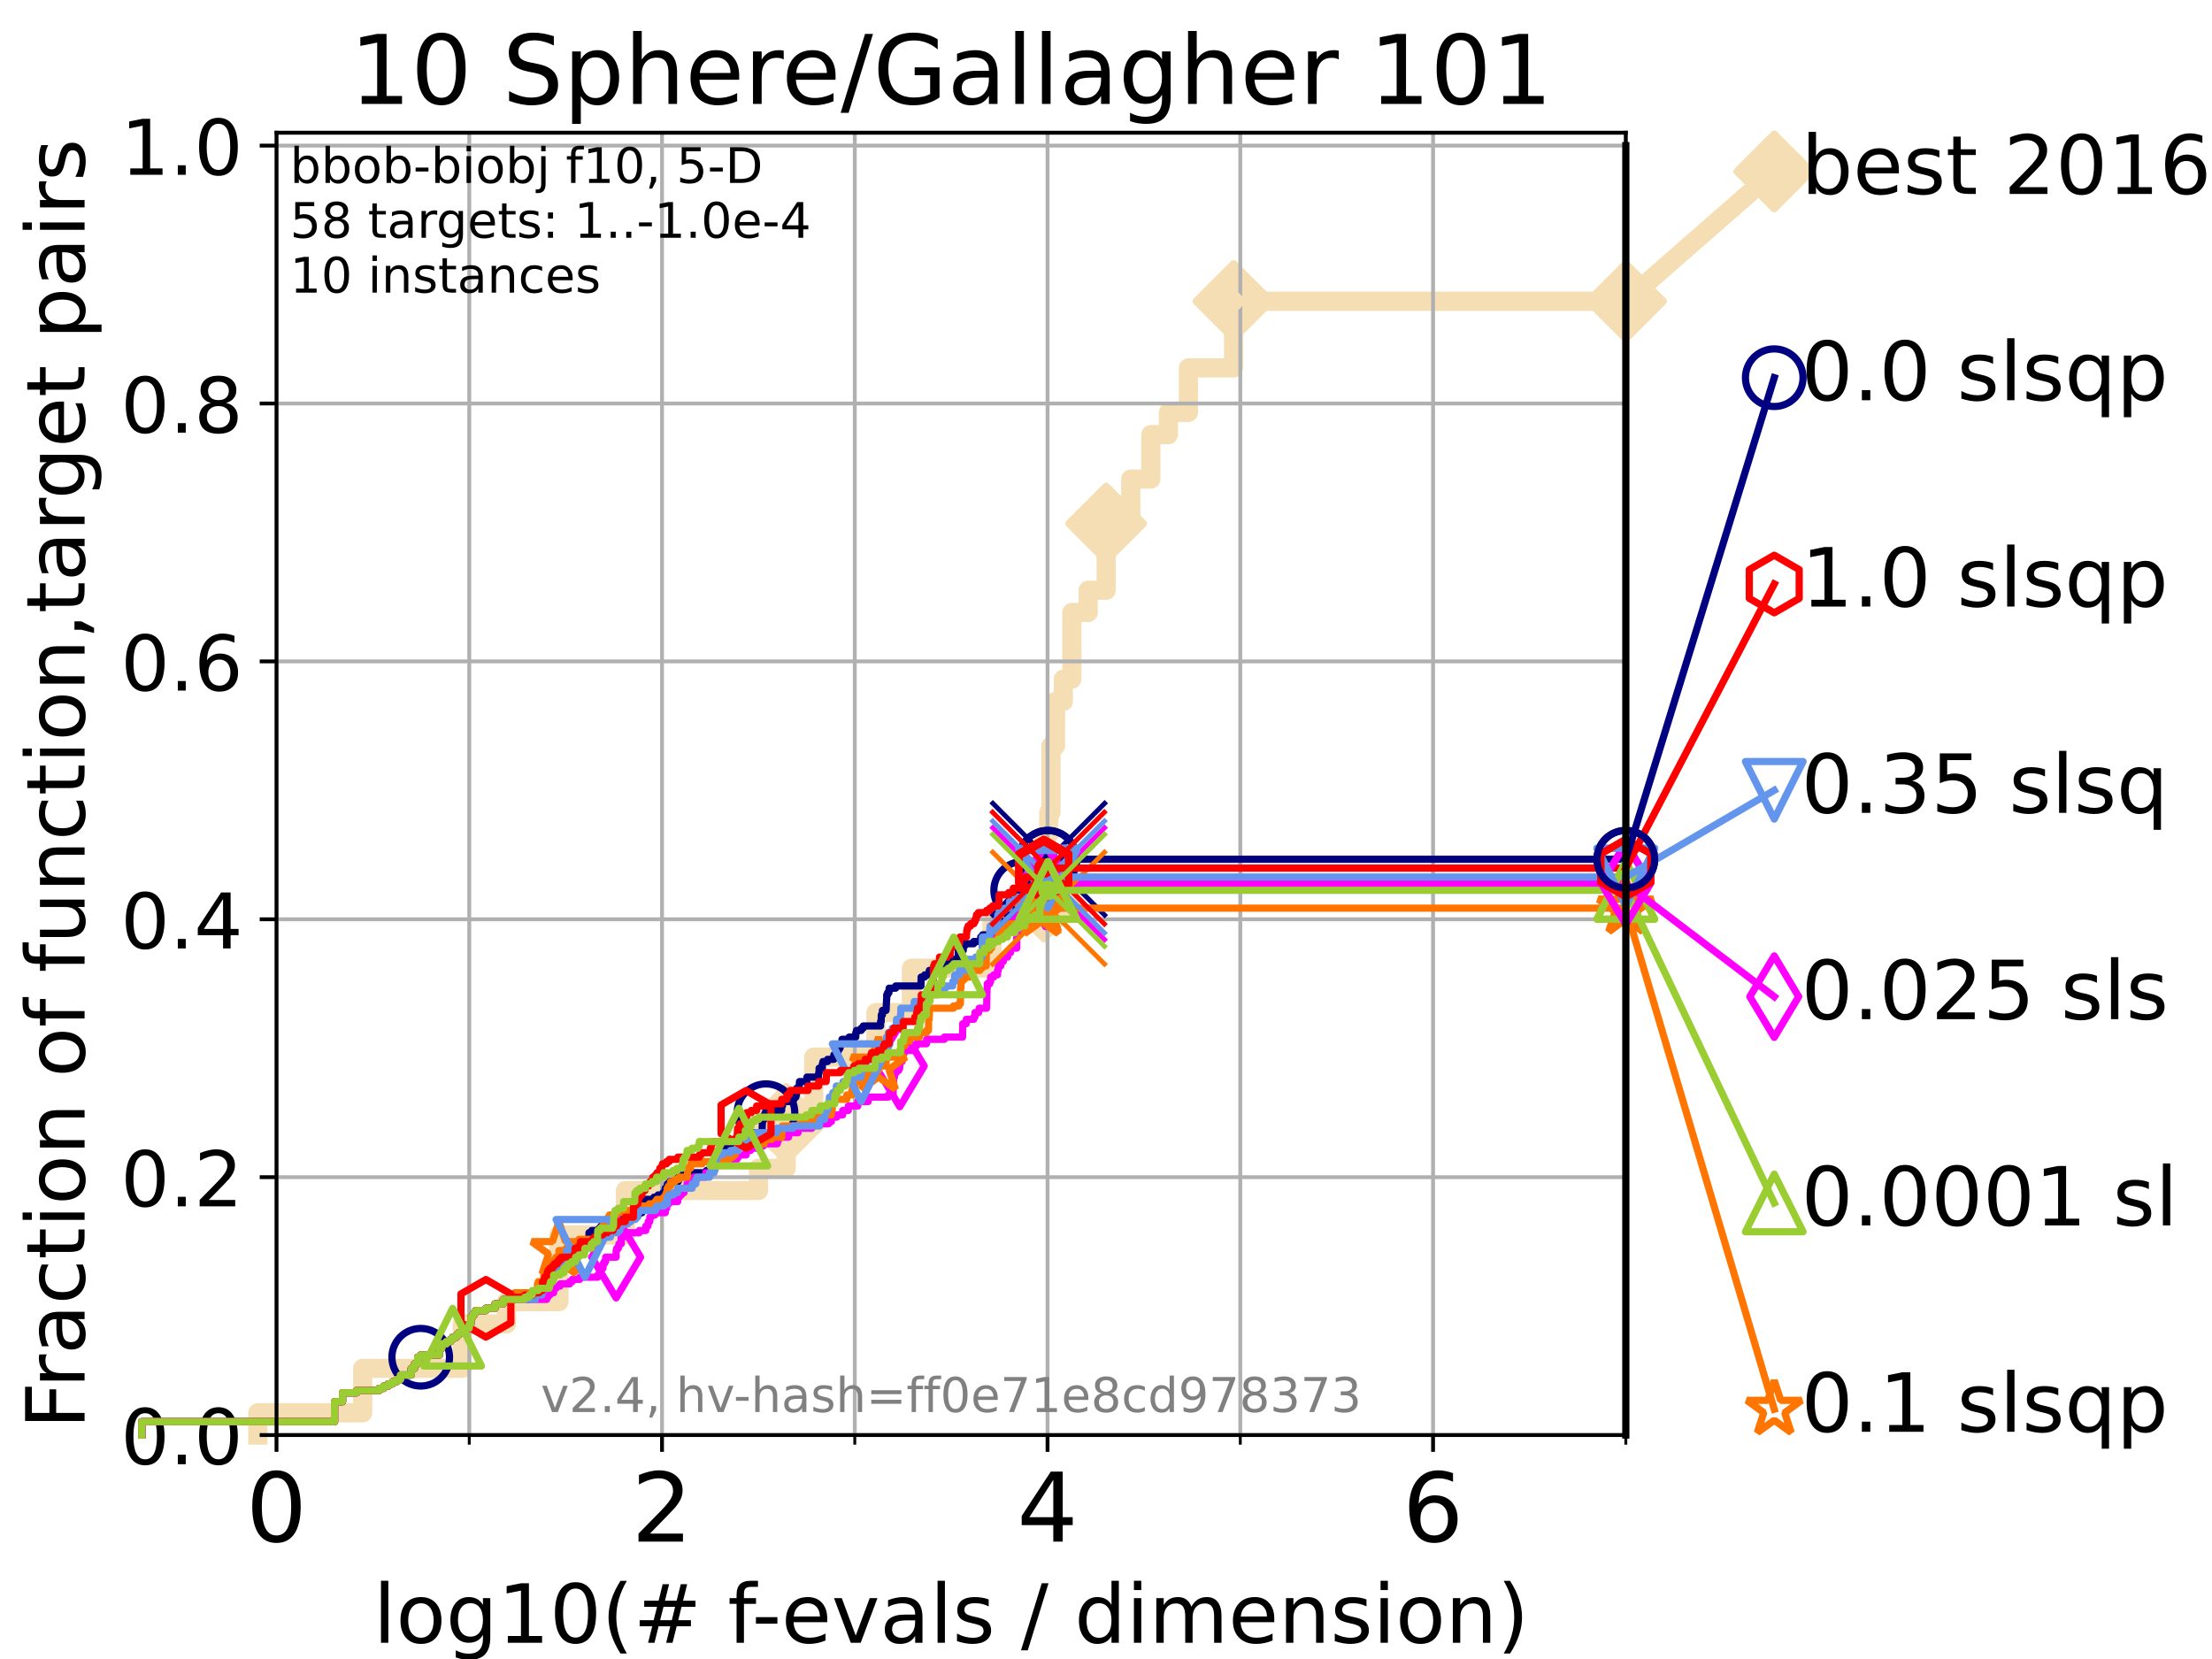 <?xml version="1.0" encoding="utf-8" standalone="no"?>
<!DOCTYPE svg PUBLIC "-//W3C//DTD SVG 1.1//EN"
  "http://www.w3.org/Graphics/SVG/1.1/DTD/svg11.dtd">
<!-- Created with matplotlib (https://matplotlib.org/) -->
<svg height="345.6pt" version="1.1" viewBox="0 0 460.8 345.6" width="460.8pt" xmlns="http://www.w3.org/2000/svg" xmlns:xlink="http://www.w3.org/1999/xlink">
 <defs>
  <style type="text/css">*{stroke-linecap:butt;stroke-linejoin:round;}</style>
 </defs>
 <g id="figure_1">
  <g id="patch_1">
   <path d="M 0 345.6 
L 460.8 345.6 
L 460.8 0 
L 0 0 
z
" style="fill:#ffffff;"/>
  </g>
  <g id="axes_1">
   <g id="patch_2">
    <path d="M 57.6 298.944 
L 338.688 298.944 
L 338.688 27.648 
L 57.6 27.648 
z
" style="fill:#ffffff;"/>
   </g>
   <g id="line2d_1">
    <path d="M 53.709 298.944 
L 53.709 294.313 
L 75.556 294.313 
L 75.556 285.05 
L 96.301 285.05 
L 96.301 275.788 
L 105.51 275.788 
L 105.51 271.157 
L 116.443 271.157 
L 116.443 257.263 
L 130.291 257.263 
L 130.291 248.001 
L 158.02 248.001 
L 158.02 243.37 
L 163.773 243.37 
L 163.773 234.107 
L 169.515 234.107 
L 169.515 220.214 
L 182.472 220.214 
L 182.472 210.951 
L 189.871 210.951 
L 189.871 201.689 
L 206.64 201.689 
L 206.64 192.426 
L 212.876 192.426 
L 212.876 187.795 
L 217.466 187.795 
L 217.466 173.901 
L 218.474 173.901 
L 218.474 169.27 
L 218.942 169.27 
L 218.942 155.377 
L 219.882 155.377 
L 219.882 146.114 
L 221.508 146.114 
L 221.508 141.483 
L 223.293 141.483 
L 223.293 127.589 
L 226.685 127.589 
L 226.685 122.958 
L 230.433 122.958 
L 230.433 109.065 
L 235.558 109.065 
L 235.558 99.802 
L 239.741 99.802 
L 239.741 90.54 
L 243.414 90.54 
L 243.414 85.909 
L 247.574 85.909 
L 247.574 76.646 
L 256.978 76.646 
L 256.978 62.753 
L 338.688 62.753 
" style="fill:none;stroke:#f5deb3;stroke-linecap:square;stroke-width:4;"/>
   </g>
   <g id="line2d_2">
    <defs>
     <path d="M 0 7.778 
L 7.778 0 
L 0 -7.778 
L -7.778 0 
z
" id="m4604fc85e6" style="stroke:#f5deb3;stroke-linejoin:miter;stroke-width:1.5;"/>
    </defs>
    <g>
     <use style="fill:#f5deb3;stroke:#f5deb3;stroke-linejoin:miter;stroke-width:1.5;" x="163.773" xlink:href="#m4604fc85e6" y="234.107"/>
     <use style="fill:#f5deb3;stroke:#f5deb3;stroke-linejoin:miter;stroke-width:1.5;" x="217.466" xlink:href="#m4604fc85e6" y="187.795"/>
     <use style="fill:#f5deb3;stroke:#f5deb3;stroke-linejoin:miter;stroke-width:1.5;" x="230.433" xlink:href="#m4604fc85e6" y="109.065"/>
     <use style="fill:#f5deb3;stroke:#f5deb3;stroke-linejoin:miter;stroke-width:1.5;" x="256.978" xlink:href="#m4604fc85e6" y="62.753"/>
     <use style="fill:#f5deb3;stroke:#f5deb3;stroke-linejoin:miter;stroke-width:1.5;" x="256.978" xlink:href="#m4604fc85e6" y="62.753"/>
     <use style="fill:#f5deb3;stroke:#f5deb3;stroke-linejoin:miter;stroke-width:1.5;" x="338.688" xlink:href="#m4604fc85e6" y="62.753"/>
    </g>
   </g>
   <g id="line2d_3">
    <path style="fill:none;stroke:#f5deb3;stroke-linecap:square;stroke-width:4;"/>
    <g/>
   </g>
   <g id="line2d_4">
    <path d="M 338.688 62.753 
L 369.608 35.706 
" style="fill:none;stroke:#f5deb3;stroke-linecap:square;stroke-width:4;"/>
    <g>
     <use style="fill:#f5deb3;stroke:#f5deb3;stroke-linejoin:miter;stroke-width:1.5;" x="338.688" xlink:href="#m4604fc85e6" y="62.753"/>
     <use style="fill:#f5deb3;stroke:#f5deb3;stroke-linejoin:miter;stroke-width:1.5;" x="369.608" xlink:href="#m4604fc85e6" y="35.706"/>
    </g>
   </g>
   <g id="matplotlib.axis_1">
    <g id="xtick_1">
     <g id="line2d_5">
      <path clip-path="url(#pb7da78d438)" d="M 57.6 298.944 
L 57.6 27.648 
" style="fill:none;stroke:#b0b0b0;stroke-linecap:square;stroke-width:0.8;"/>
     </g>
     <g id="line2d_6">
      <defs>
       <path d="M 0 0 
L 0 3.5 
" id="m8643e7075a" style="stroke:#000000;stroke-width:0.8;"/>
      </defs>
      <g>
       <use style="stroke:#000000;stroke-width:0.8;" x="57.6" xlink:href="#m8643e7075a" y="298.944"/>
      </g>
     </g>
     <g id="text_1">
      <!-- 0 -->
      <g transform="translate(51.237 321.141)scale(0.2 -0.2)">
       <defs>
        <path d="M 31.781 66.406 
Q 24.172 66.406 20.328 58.906 
Q 16.5 51.422 16.5 36.375 
Q 16.5 21.391 20.328 13.891 
Q 24.172 6.391 31.781 6.391 
Q 39.453 6.391 43.281 13.891 
Q 47.125 21.391 47.125 36.375 
Q 47.125 51.422 43.281 58.906 
Q 39.453 66.406 31.781 66.406 
z
M 31.781 74.219 
Q 44.047 74.219 50.516 64.516 
Q 56.984 54.828 56.984 36.375 
Q 56.984 17.969 50.516 8.266 
Q 44.047 -1.422 31.781 -1.422 
Q 19.531 -1.422 13.062 8.266 
Q 6.594 17.969 6.594 36.375 
Q 6.594 54.828 13.062 64.516 
Q 19.531 74.219 31.781 74.219 
z
" id="DejaVuSans-48"/>
       </defs>
       <use xlink:href="#DejaVuSans-48"/>
      </g>
     </g>
    </g>
    <g id="xtick_2">
     <g id="line2d_7">
      <path clip-path="url(#pb7da78d438)" d="M 137.911 298.944 
L 137.911 27.648 
" style="fill:none;stroke:#b0b0b0;stroke-linecap:square;stroke-width:0.8;"/>
     </g>
     <g id="line2d_8">
      <g>
       <use style="stroke:#000000;stroke-width:0.8;" x="137.911" xlink:href="#m8643e7075a" y="298.944"/>
      </g>
     </g>
     <g id="text_2">
      <!-- 2 -->
      <g transform="translate(131.548 321.141)scale(0.2 -0.2)">
       <defs>
        <path d="M 19.188 8.297 
L 53.609 8.297 
L 53.609 0 
L 7.328 0 
L 7.328 8.297 
Q 12.938 14.109 22.625 23.891 
Q 32.328 33.688 34.812 36.531 
Q 39.547 41.844 41.422 45.531 
Q 43.312 49.219 43.312 52.781 
Q 43.312 58.594 39.234 62.25 
Q 35.156 65.922 28.609 65.922 
Q 23.969 65.922 18.812 64.312 
Q 13.672 62.703 7.812 59.422 
L 7.812 69.391 
Q 13.766 71.781 18.938 73 
Q 24.125 74.219 28.422 74.219 
Q 39.75 74.219 46.484 68.547 
Q 53.219 62.891 53.219 53.422 
Q 53.219 48.922 51.531 44.891 
Q 49.859 40.875 45.406 35.406 
Q 44.188 33.984 37.641 27.219 
Q 31.109 20.453 19.188 8.297 
z
" id="DejaVuSans-50"/>
       </defs>
       <use xlink:href="#DejaVuSans-50"/>
      </g>
     </g>
    </g>
    <g id="xtick_3">
     <g id="line2d_9">
      <path clip-path="url(#pb7da78d438)" d="M 218.222 298.944 
L 218.222 27.648 
" style="fill:none;stroke:#b0b0b0;stroke-linecap:square;stroke-width:0.8;"/>
     </g>
     <g id="line2d_10">
      <g>
       <use style="stroke:#000000;stroke-width:0.8;" x="218.222" xlink:href="#m8643e7075a" y="298.944"/>
      </g>
     </g>
     <g id="text_3">
      <!-- 4 -->
      <g transform="translate(211.859 321.141)scale(0.2 -0.2)">
       <defs>
        <path d="M 37.797 64.312 
L 12.891 25.391 
L 37.797 25.391 
z
M 35.203 72.906 
L 47.609 72.906 
L 47.609 25.391 
L 58.016 25.391 
L 58.016 17.188 
L 47.609 17.188 
L 47.609 0 
L 37.797 0 
L 37.797 17.188 
L 4.891 17.188 
L 4.891 26.703 
z
" id="DejaVuSans-52"/>
       </defs>
       <use xlink:href="#DejaVuSans-52"/>
      </g>
     </g>
    </g>
    <g id="xtick_4">
     <g id="line2d_11">
      <path clip-path="url(#pb7da78d438)" d="M 298.533 298.944 
L 298.533 27.648 
" style="fill:none;stroke:#b0b0b0;stroke-linecap:square;stroke-width:0.8;"/>
     </g>
     <g id="line2d_12">
      <g>
       <use style="stroke:#000000;stroke-width:0.8;" x="298.533" xlink:href="#m8643e7075a" y="298.944"/>
      </g>
     </g>
     <g id="text_4">
      <!-- 6 -->
      <g transform="translate(292.17 321.141)scale(0.2 -0.2)">
       <defs>
        <path d="M 33.016 40.375 
Q 26.375 40.375 22.484 35.828 
Q 18.609 31.297 18.609 23.391 
Q 18.609 15.531 22.484 10.953 
Q 26.375 6.391 33.016 6.391 
Q 39.656 6.391 43.531 10.953 
Q 47.406 15.531 47.406 23.391 
Q 47.406 31.297 43.531 35.828 
Q 39.656 40.375 33.016 40.375 
z
M 52.594 71.297 
L 52.594 62.312 
Q 48.875 64.062 45.094 64.984 
Q 41.312 65.922 37.594 65.922 
Q 27.828 65.922 22.672 59.328 
Q 17.531 52.734 16.797 39.406 
Q 19.672 43.656 24.016 45.922 
Q 28.375 48.188 33.594 48.188 
Q 44.578 48.188 50.953 41.516 
Q 57.328 34.859 57.328 23.391 
Q 57.328 12.156 50.688 5.359 
Q 44.047 -1.422 33.016 -1.422 
Q 20.359 -1.422 13.672 8.266 
Q 6.984 17.969 6.984 36.375 
Q 6.984 53.656 15.188 63.938 
Q 23.391 74.219 37.203 74.219 
Q 40.922 74.219 44.703 73.484 
Q 48.484 72.75 52.594 71.297 
z
" id="DejaVuSans-54"/>
       </defs>
       <use xlink:href="#DejaVuSans-54"/>
      </g>
     </g>
    </g>
    <g id="xtick_5">
     <g id="line2d_13">
      <path clip-path="url(#pb7da78d438)" d="M 97.755 298.944 
L 97.755 27.648 
" style="fill:none;stroke:#b0b0b0;stroke-linecap:square;stroke-width:0.8;"/>
     </g>
     <g id="line2d_14">
      <defs>
       <path d="M 0 0 
L 0 2 
" id="m748facf53c" style="stroke:#000000;stroke-width:0.6;"/>
      </defs>
      <g>
       <use style="stroke:#000000;stroke-width:0.6;" x="97.755" xlink:href="#m748facf53c" y="298.944"/>
      </g>
     </g>
    </g>
    <g id="xtick_6">
     <g id="line2d_15">
      <path clip-path="url(#pb7da78d438)" d="M 178.066 298.944 
L 178.066 27.648 
" style="fill:none;stroke:#b0b0b0;stroke-linecap:square;stroke-width:0.8;"/>
     </g>
     <g id="line2d_16">
      <g>
       <use style="stroke:#000000;stroke-width:0.6;" x="178.066" xlink:href="#m748facf53c" y="298.944"/>
      </g>
     </g>
    </g>
    <g id="xtick_7">
     <g id="line2d_17">
      <path clip-path="url(#pb7da78d438)" d="M 258.377 298.944 
L 258.377 27.648 
" style="fill:none;stroke:#b0b0b0;stroke-linecap:square;stroke-width:0.8;"/>
     </g>
     <g id="line2d_18">
      <g>
       <use style="stroke:#000000;stroke-width:0.6;" x="258.377" xlink:href="#m748facf53c" y="298.944"/>
      </g>
     </g>
    </g>
    <g id="xtick_8">
     <g id="line2d_19">
      <path clip-path="url(#pb7da78d438)" d="M 338.688 298.944 
L 338.688 27.648 
" style="fill:none;stroke:#b0b0b0;stroke-linecap:square;stroke-width:0.8;"/>
     </g>
     <g id="line2d_20">
      <g>
       <use style="stroke:#000000;stroke-width:0.6;" x="338.688" xlink:href="#m748facf53c" y="298.944"/>
      </g>
     </g>
    </g>
    <g id="text_5">
     <!-- log10(# f-evals / dimension) -->
     <g transform="translate(77.764 342.218)scale(0.17 -0.17)">
      <defs>
       <path d="M 9.422 75.984 
L 18.406 75.984 
L 18.406 0 
L 9.422 0 
z
" id="DejaVuSans-108"/>
       <path d="M 30.609 48.391 
Q 23.391 48.391 19.188 42.75 
Q 14.984 37.109 14.984 27.297 
Q 14.984 17.484 19.156 11.844 
Q 23.344 6.203 30.609 6.203 
Q 37.797 6.203 41.984 11.859 
Q 46.188 17.531 46.188 27.297 
Q 46.188 37.016 41.984 42.703 
Q 37.797 48.391 30.609 48.391 
z
M 30.609 56 
Q 42.328 56 49.016 48.375 
Q 55.719 40.766 55.719 27.297 
Q 55.719 13.875 49.016 6.219 
Q 42.328 -1.422 30.609 -1.422 
Q 18.844 -1.422 12.172 6.219 
Q 5.516 13.875 5.516 27.297 
Q 5.516 40.766 12.172 48.375 
Q 18.844 56 30.609 56 
z
" id="DejaVuSans-111"/>
       <path d="M 45.406 27.984 
Q 45.406 37.75 41.375 43.109 
Q 37.359 48.484 30.078 48.484 
Q 22.859 48.484 18.828 43.109 
Q 14.797 37.75 14.797 27.984 
Q 14.797 18.266 18.828 12.891 
Q 22.859 7.516 30.078 7.516 
Q 37.359 7.516 41.375 12.891 
Q 45.406 18.266 45.406 27.984 
z
M 54.391 6.781 
Q 54.391 -7.172 48.188 -13.984 
Q 42 -20.797 29.203 -20.797 
Q 24.469 -20.797 20.266 -20.094 
Q 16.062 -19.391 12.109 -17.922 
L 12.109 -9.188 
Q 16.062 -11.328 19.922 -12.344 
Q 23.781 -13.375 27.781 -13.375 
Q 36.625 -13.375 41.016 -8.766 
Q 45.406 -4.156 45.406 5.172 
L 45.406 9.625 
Q 42.625 4.781 38.281 2.391 
Q 33.938 0 27.875 0 
Q 17.828 0 11.672 7.656 
Q 5.516 15.328 5.516 27.984 
Q 5.516 40.672 11.672 48.328 
Q 17.828 56 27.875 56 
Q 33.938 56 38.281 53.609 
Q 42.625 51.219 45.406 46.391 
L 45.406 54.688 
L 54.391 54.688 
z
" id="DejaVuSans-103"/>
       <path d="M 12.406 8.297 
L 28.516 8.297 
L 28.516 63.922 
L 10.984 60.406 
L 10.984 69.391 
L 28.422 72.906 
L 38.281 72.906 
L 38.281 8.297 
L 54.391 8.297 
L 54.391 0 
L 12.406 0 
z
" id="DejaVuSans-49"/>
       <path d="M 31 75.875 
Q 24.469 64.656 21.281 53.656 
Q 18.109 42.672 18.109 31.391 
Q 18.109 20.125 21.312 9.062 
Q 24.516 -2 31 -13.188 
L 23.188 -13.188 
Q 15.875 -1.703 12.234 9.375 
Q 8.594 20.453 8.594 31.391 
Q 8.594 42.281 12.203 53.312 
Q 15.828 64.359 23.188 75.875 
z
" id="DejaVuSans-40"/>
       <path d="M 51.125 44 
L 36.922 44 
L 32.812 27.688 
L 47.125 27.688 
z
M 43.797 71.781 
L 38.719 51.516 
L 52.984 51.516 
L 58.109 71.781 
L 65.922 71.781 
L 60.891 51.516 
L 76.125 51.516 
L 76.125 44 
L 58.984 44 
L 54.984 27.688 
L 70.516 27.688 
L 70.516 20.219 
L 53.078 20.219 
L 48 0 
L 40.188 0 
L 45.219 20.219 
L 30.906 20.219 
L 25.875 0 
L 18.016 0 
L 23.094 20.219 
L 7.719 20.219 
L 7.719 27.688 
L 24.906 27.688 
L 29 44 
L 13.281 44 
L 13.281 51.516 
L 30.906 51.516 
L 35.891 71.781 
z
" id="DejaVuSans-35"/>
       <path id="DejaVuSans-32"/>
       <path d="M 37.109 75.984 
L 37.109 68.5 
L 28.516 68.5 
Q 23.688 68.5 21.797 66.547 
Q 19.922 64.594 19.922 59.516 
L 19.922 54.688 
L 34.719 54.688 
L 34.719 47.703 
L 19.922 47.703 
L 19.922 0 
L 10.891 0 
L 10.891 47.703 
L 2.297 47.703 
L 2.297 54.688 
L 10.891 54.688 
L 10.891 58.5 
Q 10.891 67.625 15.141 71.797 
Q 19.391 75.984 28.609 75.984 
z
" id="DejaVuSans-102"/>
       <path d="M 4.891 31.391 
L 31.203 31.391 
L 31.203 23.391 
L 4.891 23.391 
z
" id="DejaVuSans-45"/>
       <path d="M 56.203 29.594 
L 56.203 25.203 
L 14.891 25.203 
Q 15.484 15.922 20.484 11.062 
Q 25.484 6.203 34.422 6.203 
Q 39.594 6.203 44.453 7.469 
Q 49.312 8.734 54.109 11.281 
L 54.109 2.781 
Q 49.266 0.734 44.188 -0.344 
Q 39.109 -1.422 33.891 -1.422 
Q 20.797 -1.422 13.156 6.188 
Q 5.516 13.812 5.516 26.812 
Q 5.516 40.234 12.766 48.109 
Q 20.016 56 32.328 56 
Q 43.359 56 49.781 48.891 
Q 56.203 41.797 56.203 29.594 
z
M 47.219 32.234 
Q 47.125 39.594 43.094 43.984 
Q 39.062 48.391 32.422 48.391 
Q 24.906 48.391 20.391 44.141 
Q 15.875 39.891 15.188 32.172 
z
" id="DejaVuSans-101"/>
       <path d="M 2.984 54.688 
L 12.5 54.688 
L 29.594 8.797 
L 46.688 54.688 
L 56.203 54.688 
L 35.688 0 
L 23.484 0 
z
" id="DejaVuSans-118"/>
       <path d="M 34.281 27.484 
Q 23.391 27.484 19.188 25 
Q 14.984 22.516 14.984 16.5 
Q 14.984 11.719 18.141 8.906 
Q 21.297 6.109 26.703 6.109 
Q 34.188 6.109 38.703 11.406 
Q 43.219 16.703 43.219 25.484 
L 43.219 27.484 
z
M 52.203 31.203 
L 52.203 0 
L 43.219 0 
L 43.219 8.297 
Q 40.141 3.328 35.547 0.953 
Q 30.953 -1.422 24.312 -1.422 
Q 15.922 -1.422 10.953 3.297 
Q 6 8.016 6 15.922 
Q 6 25.141 12.172 29.828 
Q 18.359 34.516 30.609 34.516 
L 43.219 34.516 
L 43.219 35.406 
Q 43.219 41.609 39.141 45 
Q 35.062 48.391 27.688 48.391 
Q 23 48.391 18.547 47.266 
Q 14.109 46.141 10.016 43.891 
L 10.016 52.203 
Q 14.938 54.109 19.578 55.047 
Q 24.219 56 28.609 56 
Q 40.484 56 46.344 49.844 
Q 52.203 43.703 52.203 31.203 
z
" id="DejaVuSans-97"/>
       <path d="M 44.281 53.078 
L 44.281 44.578 
Q 40.484 46.531 36.375 47.5 
Q 32.281 48.484 27.875 48.484 
Q 21.188 48.484 17.844 46.438 
Q 14.5 44.391 14.5 40.281 
Q 14.5 37.156 16.891 35.375 
Q 19.281 33.594 26.516 31.984 
L 29.594 31.297 
Q 39.156 29.25 43.188 25.516 
Q 47.219 21.781 47.219 15.094 
Q 47.219 7.469 41.188 3.016 
Q 35.156 -1.422 24.609 -1.422 
Q 20.219 -1.422 15.453 -0.562 
Q 10.688 0.297 5.422 2 
L 5.422 11.281 
Q 10.406 8.688 15.234 7.391 
Q 20.062 6.109 24.812 6.109 
Q 31.156 6.109 34.562 8.281 
Q 37.984 10.453 37.984 14.406 
Q 37.984 18.062 35.516 20.016 
Q 33.062 21.969 24.703 23.781 
L 21.578 24.516 
Q 13.234 26.266 9.516 29.906 
Q 5.812 33.547 5.812 39.891 
Q 5.812 47.609 11.281 51.797 
Q 16.75 56 26.812 56 
Q 31.781 56 36.172 55.266 
Q 40.578 54.547 44.281 53.078 
z
" id="DejaVuSans-115"/>
       <path d="M 25.391 72.906 
L 33.688 72.906 
L 8.297 -9.281 
L 0 -9.281 
z
" id="DejaVuSans-47"/>
       <path d="M 45.406 46.391 
L 45.406 75.984 
L 54.391 75.984 
L 54.391 0 
L 45.406 0 
L 45.406 8.203 
Q 42.578 3.328 38.25 0.953 
Q 33.938 -1.422 27.875 -1.422 
Q 17.969 -1.422 11.734 6.484 
Q 5.516 14.406 5.516 27.297 
Q 5.516 40.188 11.734 48.094 
Q 17.969 56 27.875 56 
Q 33.938 56 38.25 53.625 
Q 42.578 51.266 45.406 46.391 
z
M 14.797 27.297 
Q 14.797 17.391 18.875 11.75 
Q 22.953 6.109 30.078 6.109 
Q 37.203 6.109 41.297 11.75 
Q 45.406 17.391 45.406 27.297 
Q 45.406 37.203 41.297 42.844 
Q 37.203 48.484 30.078 48.484 
Q 22.953 48.484 18.875 42.844 
Q 14.797 37.203 14.797 27.297 
z
" id="DejaVuSans-100"/>
       <path d="M 9.422 54.688 
L 18.406 54.688 
L 18.406 0 
L 9.422 0 
z
M 9.422 75.984 
L 18.406 75.984 
L 18.406 64.594 
L 9.422 64.594 
z
" id="DejaVuSans-105"/>
       <path d="M 52 44.188 
Q 55.375 50.25 60.062 53.125 
Q 64.75 56 71.094 56 
Q 79.641 56 84.281 50.016 
Q 88.922 44.047 88.922 33.016 
L 88.922 0 
L 79.891 0 
L 79.891 32.719 
Q 79.891 40.578 77.094 44.375 
Q 74.312 48.188 68.609 48.188 
Q 61.625 48.188 57.562 43.547 
Q 53.516 38.922 53.516 30.906 
L 53.516 0 
L 44.484 0 
L 44.484 32.719 
Q 44.484 40.625 41.703 44.406 
Q 38.922 48.188 33.109 48.188 
Q 26.219 48.188 22.156 43.531 
Q 18.109 38.875 18.109 30.906 
L 18.109 0 
L 9.078 0 
L 9.078 54.688 
L 18.109 54.688 
L 18.109 46.188 
Q 21.188 51.219 25.484 53.609 
Q 29.781 56 35.688 56 
Q 41.656 56 45.828 52.969 
Q 50 49.953 52 44.188 
z
" id="DejaVuSans-109"/>
       <path d="M 54.891 33.016 
L 54.891 0 
L 45.906 0 
L 45.906 32.719 
Q 45.906 40.484 42.875 44.328 
Q 39.844 48.188 33.797 48.188 
Q 26.516 48.188 22.312 43.547 
Q 18.109 38.922 18.109 30.906 
L 18.109 0 
L 9.078 0 
L 9.078 54.688 
L 18.109 54.688 
L 18.109 46.188 
Q 21.344 51.125 25.703 53.562 
Q 30.078 56 35.797 56 
Q 45.219 56 50.047 50.172 
Q 54.891 44.344 54.891 33.016 
z
" id="DejaVuSans-110"/>
       <path d="M 8.016 75.875 
L 15.828 75.875 
Q 23.141 64.359 26.781 53.312 
Q 30.422 42.281 30.422 31.391 
Q 30.422 20.453 26.781 9.375 
Q 23.141 -1.703 15.828 -13.188 
L 8.016 -13.188 
Q 14.5 -2 17.703 9.062 
Q 20.906 20.125 20.906 31.391 
Q 20.906 42.672 17.703 53.656 
Q 14.5 64.656 8.016 75.875 
z
" id="DejaVuSans-41"/>
      </defs>
      <use xlink:href="#DejaVuSans-108"/>
      <use x="27.783" xlink:href="#DejaVuSans-111"/>
      <use x="88.965" xlink:href="#DejaVuSans-103"/>
      <use x="152.441" xlink:href="#DejaVuSans-49"/>
      <use x="216.064" xlink:href="#DejaVuSans-48"/>
      <use x="279.688" xlink:href="#DejaVuSans-40"/>
      <use x="318.701" xlink:href="#DejaVuSans-35"/>
      <use x="402.49" xlink:href="#DejaVuSans-32"/>
      <use x="434.277" xlink:href="#DejaVuSans-102"/>
      <use x="463.982" xlink:href="#DejaVuSans-45"/>
      <use x="500.066" xlink:href="#DejaVuSans-101"/>
      <use x="561.59" xlink:href="#DejaVuSans-118"/>
      <use x="620.77" xlink:href="#DejaVuSans-97"/>
      <use x="682.049" xlink:href="#DejaVuSans-108"/>
      <use x="709.832" xlink:href="#DejaVuSans-115"/>
      <use x="761.932" xlink:href="#DejaVuSans-32"/>
      <use x="793.719" xlink:href="#DejaVuSans-47"/>
      <use x="827.41" xlink:href="#DejaVuSans-32"/>
      <use x="859.197" xlink:href="#DejaVuSans-100"/>
      <use x="922.674" xlink:href="#DejaVuSans-105"/>
      <use x="950.457" xlink:href="#DejaVuSans-109"/>
      <use x="1047.869" xlink:href="#DejaVuSans-101"/>
      <use x="1109.393" xlink:href="#DejaVuSans-110"/>
      <use x="1172.771" xlink:href="#DejaVuSans-115"/>
      <use x="1224.871" xlink:href="#DejaVuSans-105"/>
      <use x="1252.654" xlink:href="#DejaVuSans-111"/>
      <use x="1313.836" xlink:href="#DejaVuSans-110"/>
      <use x="1377.215" xlink:href="#DejaVuSans-41"/>
     </g>
    </g>
   </g>
   <g id="matplotlib.axis_2">
    <g id="ytick_1">
     <g id="line2d_21">
      <path clip-path="url(#pb7da78d438)" d="M 57.6 298.944 
L 338.688 298.944 
" style="fill:none;stroke:#b0b0b0;stroke-linecap:square;stroke-width:0.8;"/>
     </g>
     <g id="line2d_22">
      <defs>
       <path d="M 0 0 
L -3.5 0 
" id="m0ff717f52b" style="stroke:#000000;stroke-width:0.8;"/>
      </defs>
      <g>
       <use style="stroke:#000000;stroke-width:0.8;" x="57.6" xlink:href="#m0ff717f52b" y="298.944"/>
      </g>
     </g>
     <g id="text_6">
      <!-- 0.0 -->
      <g transform="translate(25.155 305.023)scale(0.16 -0.16)">
       <defs>
        <path d="M 10.688 12.406 
L 21 12.406 
L 21 0 
L 10.688 0 
z
" id="DejaVuSans-46"/>
       </defs>
       <use xlink:href="#DejaVuSans-48"/>
       <use x="63.623" xlink:href="#DejaVuSans-46"/>
       <use x="95.41" xlink:href="#DejaVuSans-48"/>
      </g>
     </g>
    </g>
    <g id="ytick_2">
     <g id="line2d_23">
      <path clip-path="url(#pb7da78d438)" d="M 57.6 245.222 
L 338.688 245.222 
" style="fill:none;stroke:#b0b0b0;stroke-linecap:square;stroke-width:0.8;"/>
     </g>
     <g id="line2d_24">
      <g>
       <use style="stroke:#000000;stroke-width:0.8;" x="57.6" xlink:href="#m0ff717f52b" y="245.222"/>
      </g>
     </g>
     <g id="text_7">
      <!-- 0.2 -->
      <g transform="translate(25.155 251.301)scale(0.16 -0.16)">
       <use xlink:href="#DejaVuSans-48"/>
       <use x="63.623" xlink:href="#DejaVuSans-46"/>
       <use x="95.41" xlink:href="#DejaVuSans-50"/>
      </g>
     </g>
    </g>
    <g id="ytick_3">
     <g id="line2d_25">
      <path clip-path="url(#pb7da78d438)" d="M 57.6 191.5 
L 338.688 191.5 
" style="fill:none;stroke:#b0b0b0;stroke-linecap:square;stroke-width:0.8;"/>
     </g>
     <g id="line2d_26">
      <g>
       <use style="stroke:#000000;stroke-width:0.8;" x="57.6" xlink:href="#m0ff717f52b" y="191.5"/>
      </g>
     </g>
     <g id="text_8">
      <!-- 0.4 -->
      <g transform="translate(25.155 197.579)scale(0.16 -0.16)">
       <use xlink:href="#DejaVuSans-48"/>
       <use x="63.623" xlink:href="#DejaVuSans-46"/>
       <use x="95.41" xlink:href="#DejaVuSans-52"/>
      </g>
     </g>
    </g>
    <g id="ytick_4">
     <g id="line2d_27">
      <path clip-path="url(#pb7da78d438)" d="M 57.6 137.778 
L 338.688 137.778 
" style="fill:none;stroke:#b0b0b0;stroke-linecap:square;stroke-width:0.8;"/>
     </g>
     <g id="line2d_28">
      <g>
       <use style="stroke:#000000;stroke-width:0.8;" x="57.6" xlink:href="#m0ff717f52b" y="137.778"/>
      </g>
     </g>
     <g id="text_9">
      <!-- 0.6 -->
      <g transform="translate(25.155 143.857)scale(0.16 -0.16)">
       <use xlink:href="#DejaVuSans-48"/>
       <use x="63.623" xlink:href="#DejaVuSans-46"/>
       <use x="95.41" xlink:href="#DejaVuSans-54"/>
      </g>
     </g>
    </g>
    <g id="ytick_5">
     <g id="line2d_29">
      <path clip-path="url(#pb7da78d438)" d="M 57.6 84.056 
L 338.688 84.056 
" style="fill:none;stroke:#b0b0b0;stroke-linecap:square;stroke-width:0.8;"/>
     </g>
     <g id="line2d_30">
      <g>
       <use style="stroke:#000000;stroke-width:0.8;" x="57.6" xlink:href="#m0ff717f52b" y="84.056"/>
      </g>
     </g>
     <g id="text_10">
      <!-- 0.8 -->
      <g transform="translate(25.155 90.135)scale(0.16 -0.16)">
       <defs>
        <path d="M 31.781 34.625 
Q 24.75 34.625 20.719 30.859 
Q 16.703 27.094 16.703 20.516 
Q 16.703 13.922 20.719 10.156 
Q 24.75 6.391 31.781 6.391 
Q 38.812 6.391 42.859 10.172 
Q 46.922 13.969 46.922 20.516 
Q 46.922 27.094 42.891 30.859 
Q 38.875 34.625 31.781 34.625 
z
M 21.922 38.812 
Q 15.578 40.375 12.031 44.719 
Q 8.5 49.078 8.5 55.328 
Q 8.5 64.062 14.719 69.141 
Q 20.953 74.219 31.781 74.219 
Q 42.672 74.219 48.875 69.141 
Q 55.078 64.062 55.078 55.328 
Q 55.078 49.078 51.531 44.719 
Q 48 40.375 41.703 38.812 
Q 48.828 37.156 52.797 32.312 
Q 56.781 27.484 56.781 20.516 
Q 56.781 9.906 50.312 4.234 
Q 43.844 -1.422 31.781 -1.422 
Q 19.734 -1.422 13.25 4.234 
Q 6.781 9.906 6.781 20.516 
Q 6.781 27.484 10.781 32.312 
Q 14.797 37.156 21.922 38.812 
z
M 18.312 54.391 
Q 18.312 48.734 21.844 45.562 
Q 25.391 42.391 31.781 42.391 
Q 38.141 42.391 41.719 45.562 
Q 45.312 48.734 45.312 54.391 
Q 45.312 60.062 41.719 63.234 
Q 38.141 66.406 31.781 66.406 
Q 25.391 66.406 21.844 63.234 
Q 18.312 60.062 18.312 54.391 
z
" id="DejaVuSans-56"/>
       </defs>
       <use xlink:href="#DejaVuSans-48"/>
       <use x="63.623" xlink:href="#DejaVuSans-46"/>
       <use x="95.41" xlink:href="#DejaVuSans-56"/>
      </g>
     </g>
    </g>
    <g id="ytick_6">
     <g id="line2d_31">
      <path clip-path="url(#pb7da78d438)" d="M 57.6 30.334 
L 338.688 30.334 
" style="fill:none;stroke:#b0b0b0;stroke-linecap:square;stroke-width:0.8;"/>
     </g>
     <g id="line2d_32">
      <g>
       <use style="stroke:#000000;stroke-width:0.8;" x="57.6" xlink:href="#m0ff717f52b" y="30.334"/>
      </g>
     </g>
     <g id="text_11">
      <!-- 1.0 -->
      <g transform="translate(25.155 36.413)scale(0.16 -0.16)">
       <use xlink:href="#DejaVuSans-49"/>
       <use x="63.623" xlink:href="#DejaVuSans-46"/>
       <use x="95.41" xlink:href="#DejaVuSans-48"/>
      </g>
     </g>
    </g>
    <g id="text_12">
     <!-- Fraction of function,target pairs -->
     <g transform="translate(17.62 297.681)rotate(-90)scale(0.17 -0.17)">
      <defs>
       <path d="M 9.812 72.906 
L 51.703 72.906 
L 51.703 64.594 
L 19.672 64.594 
L 19.672 43.109 
L 48.578 43.109 
L 48.578 34.812 
L 19.672 34.812 
L 19.672 0 
L 9.812 0 
z
" id="DejaVuSans-70"/>
       <path d="M 41.109 46.297 
Q 39.594 47.172 37.812 47.578 
Q 36.031 48 33.891 48 
Q 26.266 48 22.188 43.047 
Q 18.109 38.094 18.109 28.812 
L 18.109 0 
L 9.078 0 
L 9.078 54.688 
L 18.109 54.688 
L 18.109 46.188 
Q 20.953 51.172 25.484 53.578 
Q 30.031 56 36.531 56 
Q 37.453 56 38.578 55.875 
Q 39.703 55.766 41.062 55.516 
z
" id="DejaVuSans-114"/>
       <path d="M 48.781 52.594 
L 48.781 44.188 
Q 44.969 46.297 41.141 47.344 
Q 37.312 48.391 33.406 48.391 
Q 24.656 48.391 19.812 42.844 
Q 14.984 37.312 14.984 27.297 
Q 14.984 17.281 19.812 11.734 
Q 24.656 6.203 33.406 6.203 
Q 37.312 6.203 41.141 7.25 
Q 44.969 8.297 48.781 10.406 
L 48.781 2.094 
Q 45.016 0.344 40.984 -0.531 
Q 36.969 -1.422 32.422 -1.422 
Q 20.062 -1.422 12.781 6.344 
Q 5.516 14.109 5.516 27.297 
Q 5.516 40.672 12.859 48.328 
Q 20.219 56 33.016 56 
Q 37.156 56 41.109 55.141 
Q 45.062 54.297 48.781 52.594 
z
" id="DejaVuSans-99"/>
       <path d="M 18.312 70.219 
L 18.312 54.688 
L 36.812 54.688 
L 36.812 47.703 
L 18.312 47.703 
L 18.312 18.016 
Q 18.312 11.328 20.141 9.422 
Q 21.969 7.516 27.594 7.516 
L 36.812 7.516 
L 36.812 0 
L 27.594 0 
Q 17.188 0 13.234 3.875 
Q 9.281 7.766 9.281 18.016 
L 9.281 47.703 
L 2.688 47.703 
L 2.688 54.688 
L 9.281 54.688 
L 9.281 70.219 
z
" id="DejaVuSans-116"/>
       <path d="M 8.5 21.578 
L 8.5 54.688 
L 17.484 54.688 
L 17.484 21.922 
Q 17.484 14.156 20.5 10.266 
Q 23.531 6.391 29.594 6.391 
Q 36.859 6.391 41.078 11.031 
Q 45.312 15.672 45.312 23.688 
L 45.312 54.688 
L 54.297 54.688 
L 54.297 0 
L 45.312 0 
L 45.312 8.406 
Q 42.047 3.422 37.719 1 
Q 33.406 -1.422 27.688 -1.422 
Q 18.266 -1.422 13.375 4.438 
Q 8.5 10.297 8.5 21.578 
z
M 31.109 56 
z
" id="DejaVuSans-117"/>
       <path d="M 11.719 12.406 
L 22.016 12.406 
L 22.016 4 
L 14.016 -11.625 
L 7.719 -11.625 
L 11.719 4 
z
" id="DejaVuSans-44"/>
       <path d="M 18.109 8.203 
L 18.109 -20.797 
L 9.078 -20.797 
L 9.078 54.688 
L 18.109 54.688 
L 18.109 46.391 
Q 20.953 51.266 25.266 53.625 
Q 29.594 56 35.594 56 
Q 45.562 56 51.781 48.094 
Q 58.016 40.188 58.016 27.297 
Q 58.016 14.406 51.781 6.484 
Q 45.562 -1.422 35.594 -1.422 
Q 29.594 -1.422 25.266 0.953 
Q 20.953 3.328 18.109 8.203 
z
M 48.688 27.297 
Q 48.688 37.203 44.609 42.844 
Q 40.531 48.484 33.406 48.484 
Q 26.266 48.484 22.188 42.844 
Q 18.109 37.203 18.109 27.297 
Q 18.109 17.391 22.188 11.75 
Q 26.266 6.109 33.406 6.109 
Q 40.531 6.109 44.609 11.75 
Q 48.688 17.391 48.688 27.297 
z
" id="DejaVuSans-112"/>
      </defs>
      <use xlink:href="#DejaVuSans-70"/>
      <use x="50.27" xlink:href="#DejaVuSans-114"/>
      <use x="91.383" xlink:href="#DejaVuSans-97"/>
      <use x="152.662" xlink:href="#DejaVuSans-99"/>
      <use x="207.643" xlink:href="#DejaVuSans-116"/>
      <use x="246.852" xlink:href="#DejaVuSans-105"/>
      <use x="274.635" xlink:href="#DejaVuSans-111"/>
      <use x="335.816" xlink:href="#DejaVuSans-110"/>
      <use x="399.195" xlink:href="#DejaVuSans-32"/>
      <use x="430.982" xlink:href="#DejaVuSans-111"/>
      <use x="492.164" xlink:href="#DejaVuSans-102"/>
      <use x="527.369" xlink:href="#DejaVuSans-32"/>
      <use x="559.156" xlink:href="#DejaVuSans-102"/>
      <use x="594.361" xlink:href="#DejaVuSans-117"/>
      <use x="657.74" xlink:href="#DejaVuSans-110"/>
      <use x="721.119" xlink:href="#DejaVuSans-99"/>
      <use x="776.1" xlink:href="#DejaVuSans-116"/>
      <use x="815.309" xlink:href="#DejaVuSans-105"/>
      <use x="843.092" xlink:href="#DejaVuSans-111"/>
      <use x="904.273" xlink:href="#DejaVuSans-110"/>
      <use x="967.652" xlink:href="#DejaVuSans-44"/>
      <use x="999.439" xlink:href="#DejaVuSans-116"/>
      <use x="1038.648" xlink:href="#DejaVuSans-97"/>
      <use x="1099.928" xlink:href="#DejaVuSans-114"/>
      <use x="1139.291" xlink:href="#DejaVuSans-103"/>
      <use x="1202.768" xlink:href="#DejaVuSans-101"/>
      <use x="1264.291" xlink:href="#DejaVuSans-116"/>
      <use x="1303.5" xlink:href="#DejaVuSans-32"/>
      <use x="1335.287" xlink:href="#DejaVuSans-112"/>
      <use x="1398.764" xlink:href="#DejaVuSans-97"/>
      <use x="1460.043" xlink:href="#DejaVuSans-105"/>
      <use x="1487.826" xlink:href="#DejaVuSans-114"/>
      <use x="1528.939" xlink:href="#DejaVuSans-115"/>
     </g>
    </g>
   </g>
   <g id="line2d_33">
    <defs>
     <path d="M 0 1.5 
C 0.398 1.5 0.779 1.342 1.061 1.061 
C 1.342 0.779 1.5 0.398 1.5 0 
C 1.5 -0.398 1.342 -0.779 1.061 -1.061 
C 0.779 -1.342 0.398 -1.5 0 -1.5 
C -0.398 -1.5 -0.779 -1.342 -1.061 -1.061 
C -1.342 -0.779 -1.5 -0.398 -1.5 0 
C -1.5 0.398 -1.342 0.779 -1.061 1.061 
C -0.779 1.342 -0.398 1.5 0 1.5 
z
" id="m7c112e57a5" style="stroke:#f5deb3;"/>
    </defs>
    <g>
     <use style="fill:#f5deb3;stroke:#f5deb3;" x="256.978" xlink:href="#m7c112e57a5" y="62.753"/>
     <use style="fill:#f5deb3;stroke:#f5deb3;" x="256.978" xlink:href="#m7c112e57a5" y="62.753"/>
    </g>
   </g>
   <g id="line2d_34">
    <defs>
     <path d="M 0 1.5 
C 0.398 1.5 0.779 1.342 1.061 1.061 
C 1.342 0.779 1.5 0.398 1.5 0 
C 1.5 -0.398 1.342 -0.779 1.061 -1.061 
C 0.779 -1.342 0.398 -1.5 0 -1.5 
C -0.398 -1.5 -0.779 -1.342 -1.061 -1.061 
C -1.342 -0.779 -1.5 -0.398 -1.5 0 
C -1.5 0.398 -1.342 0.779 -1.061 1.061 
C -0.779 1.342 -0.398 1.5 0 1.5 
z
" id="m2ca57e57ab" style="stroke:#000080;"/>
    </defs>
    <g>
     <use style="fill:#000080;stroke:#000080;" x="218.278" xlink:href="#m2ca57e57ab" y="178.996"/>
     <use style="fill:#000080;stroke:#000080;" x="218.278" xlink:href="#m2ca57e57ab" y="178.996"/>
    </g>
   </g>
   <g id="line2d_35">
    <path d="M 29.533 298.944 
L 29.533 296.165 
L 69.688 296.165 
L 69.688 291.997 
L 71.35 291.997 
L 71.35 290.145 
L 74.263 290.145 
L 74.263 289.682 
L 78.942 289.682 
L 78.942 289.218 
L 79.939 289.218 
L 79.939 288.755 
L 80.881 288.755 
L 80.881 288.292 
L 81.776 288.292 
L 81.776 287.829 
L 82.627 287.829 
L 82.627 287.366 
L 83.438 287.366 
L 83.438 286.44 
L 85.667 286.44 
L 85.667 285.05 
L 86.351 285.05 
L 86.351 284.124 
L 87.01 284.124 
L 87.01 282.735 
L 87.644 282.735 
L 87.644 282.272 
L 91.535 282.272 
L 91.535 280.882 
L 92.027 280.882 
L 92.027 279.956 
L 92.969 279.956 
L 92.969 279.493 
L 93.864 279.493 
L 93.864 279.03 
L 94.295 279.03 
L 94.295 278.567 
L 95.125 278.567 
L 95.125 278.104 
L 95.526 278.104 
L 95.526 277.64 
L 96.301 277.64 
L 96.301 277.177 
L 97.044 277.177 
L 97.044 276.714 
L 97.755 276.714 
L 97.755 275.788 
L 98.101 275.788 
L 98.101 274.399 
L 98.439 274.399 
L 98.439 273.935 
L 98.772 273.935 
L 98.772 273.472 
L 99.098 273.472 
L 99.098 273.009 
L 101.223 273.009 
L 101.223 272.546 
L 103.118 272.546 
L 103.118 271.62 
L 104.826 271.62 
L 104.826 270.694 
L 110.189 270.694 
L 110.189 269.767 
L 111.663 269.767 
L 111.663 269.304 
L 113.023 269.304 
L 113.023 267.452 
L 113.735 267.452 
L 113.735 266.526 
L 114.012 266.526 
L 114.012 266.062 
L 114.419 266.062 
L 114.419 265.599 
L 114.552 265.599 
L 114.552 265.136 
L 114.817 265.136 
L 114.817 263.747 
L 115.586 263.747 
L 115.586 263.284 
L 115.711 263.284 
L 115.711 262.821 
L 116.914 262.821 
L 116.914 262.357 
L 118.577 262.357 
L 118.577 260.968 
L 120.191 260.968 
L 120.191 260.042 
L 120.945 260.042 
L 120.945 259.116 
L 121.668 259.116 
L 121.668 258.653 
L 122.699 258.653 
L 122.699 256.8 
L 123.274 256.8 
L 123.274 256.337 
L 124.818 256.337 
L 124.818 255.874 
L 125.183 255.874 
L 125.183 255.411 
L 125.753 255.411 
L 125.753 254.484 
L 126.773 254.484 
L 126.839 253.558 
L 130.128 253.558 
L 130.128 253.095 
L 133.033 253.095 
L 133.033 252.632 
L 133.756 252.632 
L 133.844 251.243 
L 133.888 251.243 
L 133.888 249.853 
L 136.228 249.853 
L 136.228 249.39 
L 137.09 249.39 
L 137.09 248.927 
L 138.119 248.927 
L 138.119 248.464 
L 138.561 248.464 
L 138.561 247.538 
L 139.025 247.538 
L 139.025 246.611 
L 139.509 246.611 
L 139.509 246.148 
L 141.293 246.148 
L 141.293 245.222 
L 142.379 245.222 
L 142.379 244.296 
L 147.185 244.296 
L 147.185 243.833 
L 147.849 243.833 
L 147.849 243.37 
L 148.297 243.37 
L 148.297 242.906 
L 148.431 242.906 
L 148.431 241.98 
L 148.696 241.98 
L 148.696 241.517 
L 148.845 241.517 
L 148.845 241.054 
L 148.975 241.054 
L 148.975 240.591 
L 150.155 240.591 
L 150.155 239.665 
L 150.949 239.665 
L 150.949 238.738 
L 151.566 238.738 
L 151.566 238.275 
L 152.375 238.275 
L 152.375 237.812 
L 154.222 237.812 
L 154.222 236.886 
L 156.777 236.886 
L 156.777 235.96 
L 158.732 235.96 
L 158.827 233.644 
L 158.9 233.644 
L 158.9 233.181 
L 159.191 233.181 
L 159.191 232.255 
L 159.406 232.255 
L 159.406 231.792 
L 159.568 231.792 
L 159.568 231.328 
L 162.829 231.328 
L 162.829 230.402 
L 163.004 230.402 
L 163.004 229.476 
L 165.157 229.476 
L 165.157 229.013 
L 165.418 229.013 
L 165.418 228.55 
L 165.796 228.55 
L 165.796 228.087 
L 165.922 228.087 
L 165.957 226.697 
L 166.446 226.697 
L 166.548 225.308 
L 168.091 225.308 
L 168.091 224.382 
L 170.484 224.382 
L 170.559 223.455 
L 170.634 223.455 
L 170.634 222.529 
L 171.315 222.529 
L 171.315 221.603 
L 171.438 221.603 
L 171.438 221.14 
L 172.395 221.14 
L 172.395 220.677 
L 173.711 220.677 
L 173.711 219.75 
L 174.473 219.75 
L 174.473 218.824 
L 174.707 218.824 
L 174.707 218.361 
L 175.001 218.361 
L 175.001 217.435 
L 175.404 217.435 
L 175.404 216.509 
L 176.883 216.509 
L 176.883 216.045 
L 178.278 216.045 
L 178.278 215.119 
L 178.425 215.119 
L 178.425 214.656 
L 179.415 214.656 
L 179.415 214.193 
L 179.826 214.193 
L 179.826 213.73 
L 183.441 213.73 
L 183.441 212.804 
L 183.567 212.804 
L 183.592 211.414 
L 183.829 211.414 
L 183.829 210.488 
L 184.587 210.488 
L 184.69 208.172 
L 184.714 208.172 
L 184.714 207.246 
L 184.908 207.246 
L 184.908 206.783 
L 185.186 206.783 
L 185.223 205.857 
L 186.58 205.857 
L 186.58 205.394 
L 191.851 205.394 
L 191.886 203.541 
L 192.636 203.541 
L 192.636 203.078 
L 193.596 203.078 
L 193.596 202.152 
L 196.778 202.152 
L 196.811 200.762 
L 198.567 200.762 
L 198.567 199.836 
L 199.62 199.836 
L 199.627 197.984 
L 200.668 197.984 
L 200.668 197.057 
L 200.956 197.057 
L 200.956 196.594 
L 202.841 196.594 
L 202.841 196.131 
L 204.306 196.131 
L 204.306 195.205 
L 204.699 195.205 
L 204.699 194.742 
L 206.532 194.742 
L 206.541 192.889 
L 208.858 192.889 
L 208.858 191.963 
L 210.31 191.963 
L 210.31 191.5 
L 210.89 191.5 
L 210.89 190.111 
L 211.001 190.111 
L 211.001 189.648 
L 211.311 189.648 
L 211.359 187.795 
L 211.66 187.795 
L 211.7 186.869 
L 211.79 186.869 
L 211.79 186.406 
L 212.998 186.406 
L 213.042 185.479 
L 214.025 185.479 
L 214.075 184.09 
L 214.618 184.09 
L 214.618 183.627 
L 214.809 183.627 
L 214.809 183.164 
L 215.081 183.164 
L 215.09 181.775 
L 215.568 181.775 
L 215.568 180.848 
L 216.094 180.848 
L 216.094 180.385 
L 216.395 180.385 
L 216.395 179.922 
L 218.278 179.922 
L 218.278 178.996 
L 338.688 178.996 
L 338.688 178.996 
" style="fill:none;stroke:#000080;stroke-linecap:square;stroke-width:1.5;"/>
   </g>
   <g id="line2d_36">
    <defs>
     <path d="M 0 6 
C 1.591 6 3.117 5.368 4.243 4.243 
C 5.368 3.117 6 1.591 6 0 
C 6 -1.591 5.368 -3.117 4.243 -4.243 
C 3.117 -5.368 1.591 -6 0 -6 
C -1.591 -6 -3.117 -5.368 -4.243 -4.243 
C -5.368 -3.117 -6 -1.591 -6 0 
C -6 1.591 -5.368 3.117 -4.243 4.243 
C -3.117 5.368 -1.591 6 0 6 
z
" id="mcb752f22a1" style="stroke:#000080;stroke-width:1.5;"/>
    </defs>
    <g>
     <use style="fill-opacity:0;stroke:#000080;stroke-width:1.5;" x="87.644" xlink:href="#mcb752f22a1" y="282.735"/>
     <use style="fill-opacity:0;stroke:#000080;stroke-width:1.5;" x="159.568" xlink:href="#mcb752f22a1" y="231.792"/>
     <use style="fill-opacity:0;stroke:#000080;stroke-width:1.5;" x="213.042" xlink:href="#mcb752f22a1" y="185.479"/>
     <use style="fill-opacity:0;stroke:#000080;stroke-width:1.5;" x="218.278" xlink:href="#mcb752f22a1" y="178.996"/>
     <use style="fill-opacity:0;stroke:#000080;stroke-width:1.5;" x="218.278" xlink:href="#mcb752f22a1" y="178.996"/>
     <use style="fill-opacity:0;stroke:#000080;stroke-width:1.5;" x="338.688" xlink:href="#mcb752f22a1" y="178.996"/>
    </g>
   </g>
   <g id="line2d_37">
    <path style="fill:none;stroke:#000080;stroke-linecap:square;stroke-width:1.5;"/>
    <g/>
   </g>
   <g id="line2d_38">
    <path clip-path="url(#pb7da78d438)" d="M 218.47 178.996 
" style="fill:none;stroke:#000080;stroke-linecap:square;stroke-width:1.5;"/>
    <defs>
     <path d="M -12 12 
L 12 -12 
M -12 -12 
L 12 12 
" id="m2df3c97a27" style="stroke:#000080;"/>
    </defs>
    <g clip-path="url(#pb7da78d438)">
     <use style="fill:#000080;stroke:#000080;" x="218.47" xlink:href="#m2df3c97a27" y="178.996"/>
    </g>
   </g>
   <g id="line2d_39">
    <defs>
     <path d="M 0 1.5 
C 0.398 1.5 0.779 1.342 1.061 1.061 
C 1.342 0.779 1.5 0.398 1.5 0 
C 1.5 -0.398 1.342 -0.779 1.061 -1.061 
C 0.779 -1.342 0.398 -1.5 0 -1.5 
C -0.398 -1.5 -0.779 -1.342 -1.061 -1.061 
C -1.342 -0.779 -1.5 -0.398 -1.5 0 
C -1.5 0.398 -1.342 0.779 -1.061 1.061 
C -0.779 1.342 -0.398 1.5 0 1.5 
z
" id="maf6109471f" style="stroke:#ff00ff;"/>
    </defs>
    <g>
     <use style="fill:#ff00ff;stroke:#ff00ff;" x="217.823" xlink:href="#maf6109471f" y="184.09"/>
     <use style="fill:#ff00ff;stroke:#ff00ff;" x="217.823" xlink:href="#maf6109471f" y="184.09"/>
    </g>
   </g>
   <g id="line2d_40">
    <path d="M 29.533 298.944 
L 29.533 296.165 
L 69.688 296.165 
L 69.688 291.997 
L 71.35 291.997 
L 71.35 290.145 
L 74.263 290.145 
L 74.263 289.682 
L 78.942 289.682 
L 78.942 289.218 
L 79.939 289.218 
L 79.939 288.755 
L 80.881 288.755 
L 80.881 288.292 
L 81.776 288.292 
L 81.776 287.829 
L 82.627 287.829 
L 82.627 287.366 
L 83.438 287.366 
L 83.438 286.44 
L 85.667 286.44 
L 85.667 285.05 
L 86.351 285.05 
L 86.351 284.124 
L 87.01 284.124 
L 87.01 282.735 
L 87.644 282.735 
L 87.644 282.272 
L 91.535 282.272 
L 91.535 280.882 
L 92.027 280.882 
L 92.027 279.956 
L 92.969 279.956 
L 92.969 279.493 
L 93.864 279.493 
L 93.864 279.03 
L 94.295 279.03 
L 94.295 278.567 
L 95.125 278.567 
L 95.125 278.104 
L 95.526 278.104 
L 95.526 277.64 
L 96.301 277.64 
L 96.301 277.177 
L 97.044 277.177 
L 97.044 276.714 
L 97.755 276.714 
L 97.755 275.788 
L 98.101 275.788 
L 98.101 274.399 
L 98.439 274.399 
L 98.439 273.935 
L 98.772 273.935 
L 98.772 273.472 
L 99.098 273.472 
L 99.098 273.009 
L 101.223 273.009 
L 101.223 272.546 
L 103.118 272.546 
L 103.118 271.62 
L 104.826 271.62 
L 104.826 270.694 
L 113.874 270.694 
L 113.874 270.231 
L 114.148 270.231 
L 114.148 269.767 
L 114.552 269.767 
L 114.552 269.304 
L 115.333 269.304 
L 115.333 268.378 
L 115.835 268.378 
L 115.835 267.915 
L 116.68 267.915 
L 116.68 267.452 
L 118.682 267.452 
L 118.682 266.989 
L 119.199 266.989 
L 119.199 266.526 
L 120.759 266.526 
L 120.759 266.062 
L 124.52 266.062 
L 124.52 265.599 
L 124.892 265.599 
L 124.892 265.136 
L 125.183 265.136 
L 125.183 264.21 
L 125.612 264.21 
L 125.612 263.284 
L 125.892 263.284 
L 125.892 262.821 
L 126.168 262.821 
L 126.168 261.894 
L 128.351 261.894 
L 128.351 260.505 
L 128.471 260.505 
L 128.471 260.042 
L 128.827 260.042 
L 128.827 259.579 
L 128.944 259.579 
L 128.944 259.116 
L 129.405 259.116 
L 129.405 257.726 
L 129.909 257.726 
L 129.909 257.263 
L 130.717 257.263 
L 130.717 256.8 
L 133.171 256.8 
L 133.171 256.337 
L 134.535 256.337 
L 134.535 255.411 
L 134.994 255.411 
L 135.036 254.484 
L 135.362 254.484 
L 135.362 253.558 
L 135.642 253.558 
L 135.642 253.095 
L 136.457 253.095 
L 136.457 252.632 
L 138.595 252.632 
L 138.662 251.706 
L 138.894 251.706 
L 138.894 250.779 
L 139.317 250.779 
L 139.317 250.316 
L 141.177 250.316 
L 141.177 249.39 
L 141.521 249.39 
L 141.521 248.927 
L 141.941 248.927 
L 141.941 248.464 
L 142.486 248.464 
L 142.486 247.538 
L 143.119 247.538 
L 143.119 246.611 
L 144.051 246.611 
L 144.051 246.148 
L 144.246 246.148 
L 144.246 245.685 
L 144.534 245.685 
L 144.534 245.222 
L 147.02 245.222 
L 147.02 244.296 
L 148.219 244.296 
L 148.219 243.37 
L 148.392 243.37 
L 148.392 242.906 
L 148.545 242.906 
L 148.545 242.443 
L 149.841 242.443 
L 149.841 241.98 
L 152.677 241.98 
L 152.677 241.517 
L 153.509 241.517 
L 153.509 241.054 
L 153.848 241.054 
L 153.848 240.591 
L 155.438 240.591 
L 155.438 239.665 
L 156.346 239.665 
L 156.346 239.201 
L 158.075 239.201 
L 158.075 238.738 
L 159.005 238.738 
L 159.005 238.275 
L 161.929 238.275 
L 161.929 237.812 
L 162.061 237.812 
L 162.061 236.886 
L 164.272 236.886 
L 164.272 235.96 
L 166.248 235.96 
L 166.248 235.033 
L 169.129 235.033 
L 169.129 234.107 
L 172.621 234.107 
L 172.621 233.644 
L 173.198 233.644 
L 173.198 232.718 
L 174.314 232.718 
L 174.314 232.255 
L 175.549 232.255 
L 175.549 231.328 
L 176.722 231.328 
L 176.722 230.402 
L 178.707 230.402 
L 178.707 229.476 
L 180.858 229.476 
L 180.858 228.55 
L 185.042 228.55 
L 185.042 228.087 
L 186.028 228.087 
L 186.136 225.308 
L 186.169 225.308 
L 186.169 224.382 
L 186.335 224.382 
L 186.335 223.455 
L 186.727 223.455 
L 186.727 222.992 
L 187.213 222.992 
L 187.213 222.529 
L 187.424 222.529 
L 187.441 221.14 
L 187.939 221.14 
L 187.939 220.214 
L 188.055 220.214 
L 188.055 219.287 
L 188.467 219.287 
L 188.467 218.824 
L 190.517 218.824 
L 190.517 217.898 
L 190.924 217.898 
L 190.924 217.435 
L 192.998 217.435 
L 193.039 216.509 
L 196.724 216.509 
L 196.724 216.045 
L 200.52 216.045 
L 200.551 213.267 
L 201.288 213.267 
L 201.288 212.34 
L 202.848 212.34 
L 202.848 211.877 
L 203.09 211.877 
L 203.09 210.951 
L 203.858 210.951 
L 203.858 210.488 
L 203.98 210.488 
L 203.98 210.025 
L 205.526 210.025 
L 205.618 205.857 
L 205.665 205.857 
L 205.666 204.931 
L 206.178 204.931 
L 206.178 204.467 
L 206.361 204.467 
L 206.361 203.541 
L 207.014 203.541 
L 207.014 203.078 
L 207.807 203.078 
L 207.807 202.152 
L 207.963 202.152 
L 207.963 201.226 
L 208.487 201.226 
L 208.487 200.299 
L 209.015 200.299 
L 209.015 199.373 
L 209.918 199.373 
L 209.918 198.447 
L 210.509 198.447 
L 210.523 197.521 
L 211.802 197.521 
L 211.817 193.816 
L 212.393 193.816 
L 212.411 191.963 
L 212.868 191.963 
L 212.871 190.574 
L 214.39 190.574 
L 214.39 190.111 
L 215.687 190.111 
L 215.687 189.648 
L 215.973 189.648 
L 215.978 188.721 
L 216.326 188.721 
L 216.326 188.258 
L 216.929 188.258 
L 216.935 185.943 
L 217.814 185.943 
L 217.823 184.09 
L 338.688 184.09 
L 338.688 184.09 
" style="fill:none;stroke:#ff00ff;stroke-linecap:square;stroke-width:1.5;"/>
   </g>
   <g id="line2d_41">
    <defs>
     <path d="M 0 8.485 
L 5.091 0 
L 0 -8.485 
L -5.091 0 
z
" id="m85759a72ef" style="stroke:#ff00ff;stroke-linejoin:miter;stroke-width:1.5;"/>
    </defs>
    <g>
     <use style="fill-opacity:0;stroke:#ff00ff;stroke-linejoin:miter;stroke-width:1.5;" x="128.351" xlink:href="#m85759a72ef" y="261.894"/>
     <use style="fill-opacity:0;stroke:#ff00ff;stroke-linejoin:miter;stroke-width:1.5;" x="187.441" xlink:href="#m85759a72ef" y="222.066"/>
     <use style="fill-opacity:0;stroke:#ff00ff;stroke-linejoin:miter;stroke-width:1.5;" x="217.823" xlink:href="#m85759a72ef" y="184.553"/>
     <use style="fill-opacity:0;stroke:#ff00ff;stroke-linejoin:miter;stroke-width:1.5;" x="217.823" xlink:href="#m85759a72ef" y="184.09"/>
     <use style="fill-opacity:0;stroke:#ff00ff;stroke-linejoin:miter;stroke-width:1.5;" x="217.823" xlink:href="#m85759a72ef" y="184.09"/>
     <use style="fill-opacity:0;stroke:#ff00ff;stroke-linejoin:miter;stroke-width:1.5;" x="338.688" xlink:href="#m85759a72ef" y="184.09"/>
    </g>
   </g>
   <g id="line2d_42">
    <path style="fill:none;stroke:#ff00ff;stroke-linecap:square;stroke-width:1.5;"/>
    <g/>
   </g>
   <g id="line2d_43">
    <path clip-path="url(#pb7da78d438)" d="M 218.451 184.09 
" style="fill:none;stroke:#ff00ff;stroke-linecap:square;stroke-width:1.5;"/>
    <defs>
     <path d="M -12 12 
L 12 -12 
M -12 -12 
L 12 12 
" id="me180b03576" style="stroke:#ff00ff;"/>
    </defs>
    <g clip-path="url(#pb7da78d438)">
     <use style="fill:#ff00ff;stroke:#ff00ff;" x="218.451" xlink:href="#me180b03576" y="184.09"/>
    </g>
   </g>
   <g id="line2d_44">
    <defs>
     <path d="M 0 1.5 
C 0.398 1.5 0.779 1.342 1.061 1.061 
C 1.342 0.779 1.5 0.398 1.5 0 
C 1.5 -0.398 1.342 -0.779 1.061 -1.061 
C 0.779 -1.342 0.398 -1.5 0 -1.5 
C -0.398 -1.5 -0.779 -1.342 -1.061 -1.061 
C -1.342 -0.779 -1.5 -0.398 -1.5 0 
C -1.5 0.398 -1.342 0.779 -1.061 1.061 
C -0.779 1.342 -0.398 1.5 0 1.5 
z
" id="m7b26f9a68e" style="stroke:#ff7500;"/>
    </defs>
    <g>
     <use style="fill:#ff7500;stroke:#ff7500;" x="216.93" xlink:href="#m7b26f9a68e" y="189.184"/>
     <use style="fill:#ff7500;stroke:#ff7500;" x="216.93" xlink:href="#m7b26f9a68e" y="189.184"/>
    </g>
   </g>
   <g id="line2d_45">
    <path d="M 29.533 298.944 
L 29.533 296.165 
L 69.688 296.165 
L 69.688 291.997 
L 71.35 291.997 
L 71.35 290.145 
L 74.263 290.145 
L 74.263 289.682 
L 78.942 289.682 
L 78.942 289.218 
L 79.939 289.218 
L 79.939 288.755 
L 80.881 288.755 
L 80.881 288.292 
L 81.776 288.292 
L 81.776 287.829 
L 82.627 287.829 
L 82.627 287.366 
L 83.438 287.366 
L 83.438 286.44 
L 85.667 286.44 
L 85.667 285.05 
L 86.351 285.05 
L 86.351 284.124 
L 87.01 284.124 
L 87.01 282.735 
L 87.644 282.735 
L 87.644 282.272 
L 91.535 282.272 
L 91.535 280.882 
L 92.027 280.882 
L 92.027 279.956 
L 92.969 279.956 
L 92.969 279.493 
L 93.864 279.493 
L 93.864 279.03 
L 94.295 279.03 
L 94.295 278.567 
L 95.125 278.567 
L 95.125 278.104 
L 95.526 278.104 
L 95.526 277.64 
L 96.301 277.64 
L 96.301 277.177 
L 97.044 277.177 
L 97.044 276.714 
L 97.755 276.714 
L 97.755 275.788 
L 98.101 275.788 
L 98.101 274.399 
L 98.439 274.399 
L 98.439 273.935 
L 98.772 273.935 
L 98.772 273.472 
L 99.098 273.472 
L 99.098 273.009 
L 101.223 273.009 
L 101.223 272.546 
L 103.118 272.546 
L 103.118 271.62 
L 104.826 271.62 
L 104.826 270.694 
L 107.213 270.694 
L 107.213 269.304 
L 111.663 269.304 
L 111.663 268.841 
L 111.975 268.841 
L 111.975 267.452 
L 112.128 267.452 
L 112.128 266.989 
L 113.168 266.989 
L 113.168 266.526 
L 113.311 266.526 
L 113.311 264.673 
L 114.012 264.673 
L 114.012 264.21 
L 114.552 264.21 
L 114.552 263.747 
L 115.077 263.747 
L 115.077 262.821 
L 115.46 262.821 
L 115.46 262.357 
L 115.835 262.357 
L 115.835 261.894 
L 116.443 261.894 
L 116.443 260.505 
L 117.931 260.505 
L 117.931 260.042 
L 119.899 260.042 
L 119.899 259.116 
L 120.572 259.116 
L 120.572 258.189 
L 123.985 258.189 
L 123.985 257.726 
L 124.595 257.726 
L 124.595 257.263 
L 125.111 257.263 
L 125.111 256.337 
L 125.399 256.337 
L 125.471 255.411 
L 125.753 255.411 
L 125.753 254.484 
L 126.707 254.484 
L 126.707 253.558 
L 126.97 253.558 
L 126.97 253.095 
L 128.351 253.095 
L 128.351 252.632 
L 129.686 252.632 
L 129.686 252.169 
L 132.133 252.169 
L 132.133 251.706 
L 132.518 251.706 
L 132.518 251.243 
L 135.24 251.243 
L 135.24 250.779 
L 136.457 250.779 
L 136.457 250.316 
L 136.832 250.316 
L 136.832 249.853 
L 138.256 249.853 
L 138.256 249.39 
L 138.628 249.39 
L 138.628 248.927 
L 138.795 248.927 
L 138.795 248.464 
L 138.993 248.464 
L 138.993 247.538 
L 139.253 247.538 
L 139.253 247.075 
L 139.699 247.075 
L 139.699 246.148 
L 140.649 246.148 
L 140.649 245.685 
L 141.436 245.685 
L 141.436 245.222 
L 143.196 245.222 
L 143.273 243.37 
L 143.853 243.37 
L 143.853 242.443 
L 146.302 242.443 
L 146.302 241.98 
L 150.31 241.98 
L 150.31 241.517 
L 151.882 241.517 
L 151.882 241.054 
L 152.662 241.054 
L 152.662 240.591 
L 153.149 240.591 
L 153.149 239.665 
L 153.764 239.665 
L 153.764 238.738 
L 155.348 238.738 
L 155.348 238.275 
L 159.232 238.275 
L 159.232 237.349 
L 160.737 237.349 
L 160.737 236.886 
L 162.879 236.886 
L 162.946 234.57 
L 166.575 234.57 
L 166.575 234.107 
L 167.139 234.107 
L 167.139 233.181 
L 170.058 233.181 
L 170.058 232.718 
L 170.618 232.718 
L 170.618 232.255 
L 173.174 232.255 
L 173.174 231.328 
L 173.363 231.328 
L 173.458 229.476 
L 173.526 229.476 
L 173.526 229.013 
L 176.402 229.013 
L 176.402 228.087 
L 177.463 228.087 
L 177.463 227.16 
L 177.578 227.16 
L 177.578 226.234 
L 178.136 226.234 
L 178.136 225.308 
L 180.188 225.308 
L 180.188 224.382 
L 181.123 224.382 
L 181.123 223.918 
L 181.298 223.918 
L 181.298 222.992 
L 183.019 222.992 
L 183.019 222.066 
L 184.582 222.066 
L 184.604 220.214 
L 185.191 220.214 
L 185.191 219.75 
L 187.433 219.75 
L 187.433 218.824 
L 187.706 218.824 
L 187.706 217.898 
L 188.404 217.898 
L 188.404 216.972 
L 189.419 216.972 
L 189.419 216.045 
L 191.554 216.045 
L 191.554 215.119 
L 193.023 215.119 
L 193.023 214.656 
L 193.416 214.656 
L 193.448 212.34 
L 193.565 212.34 
L 193.662 210.025 
L 198.633 210.025 
L 198.633 209.562 
L 199.746 209.562 
L 199.746 209.099 
L 200.063 209.099 
L 200.1 205.857 
L 200.178 205.857 
L 200.185 204.467 
L 200.464 204.467 
L 200.464 204.004 
L 200.922 204.004 
L 200.922 203.541 
L 202.007 203.541 
L 202.007 203.078 
L 202.148 203.078 
L 202.148 202.152 
L 204.152 202.152 
L 204.152 201.689 
L 204.566 201.689 
L 204.566 201.226 
L 205.44 201.226 
L 205.471 197.984 
L 206.192 197.984 
L 206.192 197.521 
L 206.544 197.521 
L 206.544 196.594 
L 206.973 196.594 
L 206.973 196.131 
L 207.577 196.131 
L 207.577 195.668 
L 208.025 195.668 
L 208.046 193.816 
L 208.625 193.816 
L 208.625 193.353 
L 208.967 193.353 
L 208.967 192.889 
L 210.408 192.889 
L 210.408 192.426 
L 212.589 192.426 
L 212.589 191.963 
L 215.116 191.963 
L 215.116 191.037 
L 215.594 191.037 
L 215.594 190.574 
L 216.667 190.574 
L 216.667 189.648 
L 216.93 189.648 
L 216.93 189.184 
L 338.688 189.184 
L 338.688 189.184 
" style="fill:none;stroke:#ff7500;stroke-linecap:square;stroke-width:1.5;"/>
   </g>
   <g id="line2d_46">
    <defs>
     <path d="M 0 -6 
L -1.347 -1.854 
L -5.706 -1.854 
L -2.18 0.708 
L -3.527 4.854 
L -0 2.292 
L 3.527 4.854 
L 2.18 0.708 
L 5.706 -1.854 
L 1.347 -1.854 
z
" id="m596f5bbe2d" style="stroke:#ff7500;stroke-linejoin:bevel;stroke-width:1.5;"/>
    </defs>
    <g>
     <use style="fill-opacity:0;stroke:#ff7500;stroke-linejoin:bevel;stroke-width:1.5;" x="116.443" xlink:href="#m596f5bbe2d" y="260.505"/>
     <use style="fill-opacity:0;stroke:#ff7500;stroke-linejoin:bevel;stroke-width:1.5;" x="183.019" xlink:href="#m596f5bbe2d" y="222.066"/>
     <use style="fill-opacity:0;stroke:#ff7500;stroke-linejoin:bevel;stroke-width:1.5;" x="216.93" xlink:href="#m596f5bbe2d" y="189.648"/>
     <use style="fill-opacity:0;stroke:#ff7500;stroke-linejoin:bevel;stroke-width:1.5;" x="216.93" xlink:href="#m596f5bbe2d" y="189.184"/>
     <use style="fill-opacity:0;stroke:#ff7500;stroke-linejoin:bevel;stroke-width:1.5;" x="216.93" xlink:href="#m596f5bbe2d" y="189.184"/>
     <use style="fill-opacity:0;stroke:#ff7500;stroke-linejoin:bevel;stroke-width:1.5;" x="338.688" xlink:href="#m596f5bbe2d" y="189.184"/>
    </g>
   </g>
   <g id="line2d_47">
    <path style="fill:none;stroke:#ff7500;stroke-linecap:square;stroke-width:1.5;"/>
    <g/>
   </g>
   <g id="line2d_48">
    <path clip-path="url(#pb7da78d438)" d="M 218.441 189.184 
" style="fill:none;stroke:#ff7500;stroke-linecap:square;stroke-width:1.5;"/>
    <defs>
     <path d="M -12 12 
L 12 -12 
M -12 -12 
L 12 12 
" id="mec303fbdbb" style="stroke:#ff7500;"/>
    </defs>
    <g clip-path="url(#pb7da78d438)">
     <use style="fill:#ff7500;stroke:#ff7500;" x="218.441" xlink:href="#mec303fbdbb" y="189.184"/>
    </g>
   </g>
   <g id="line2d_49">
    <defs>
     <path d="M 0 1.5 
C 0.398 1.5 0.779 1.342 1.061 1.061 
C 1.342 0.779 1.5 0.398 1.5 0 
C 1.5 -0.398 1.342 -0.779 1.061 -1.061 
C 0.779 -1.342 0.398 -1.5 0 -1.5 
C -0.398 -1.5 -0.779 -1.342 -1.061 -1.061 
C -1.342 -0.779 -1.5 -0.398 -1.5 0 
C -1.5 0.398 -1.342 0.779 -1.061 1.061 
C -0.779 1.342 -0.398 1.5 0 1.5 
z
" id="ma2a8aa85e3" style="stroke:#6495ed;"/>
    </defs>
    <g>
     <use style="fill:#6495ed;stroke:#6495ed;" x="218.274" xlink:href="#ma2a8aa85e3" y="182.701"/>
     <use style="fill:#6495ed;stroke:#6495ed;" x="218.274" xlink:href="#ma2a8aa85e3" y="182.701"/>
    </g>
   </g>
   <g id="line2d_50">
    <path d="M 29.533 298.944 
L 29.533 296.165 
L 69.688 296.165 
L 69.688 291.997 
L 71.35 291.997 
L 71.35 290.145 
L 74.263 290.145 
L 74.263 289.682 
L 78.942 289.682 
L 78.942 289.218 
L 79.939 289.218 
L 79.939 288.755 
L 80.881 288.755 
L 80.881 288.292 
L 81.776 288.292 
L 81.776 287.829 
L 82.627 287.829 
L 82.627 287.366 
L 83.438 287.366 
L 83.438 286.44 
L 85.667 286.44 
L 85.667 285.05 
L 86.351 285.05 
L 86.351 284.124 
L 87.01 284.124 
L 87.01 282.735 
L 87.644 282.735 
L 87.644 282.272 
L 91.535 282.272 
L 91.535 280.882 
L 92.027 280.882 
L 92.027 279.956 
L 92.969 279.956 
L 92.969 279.493 
L 93.864 279.493 
L 93.864 279.03 
L 94.295 279.03 
L 94.295 278.567 
L 95.125 278.567 
L 95.125 278.104 
L 95.526 278.104 
L 95.526 277.64 
L 96.301 277.64 
L 96.301 277.177 
L 97.044 277.177 
L 97.044 276.714 
L 97.755 276.714 
L 97.755 275.788 
L 98.101 275.788 
L 98.101 274.399 
L 98.439 274.399 
L 98.439 273.935 
L 98.772 273.935 
L 98.772 273.472 
L 99.098 273.472 
L 99.098 273.009 
L 101.223 273.009 
L 101.223 272.546 
L 103.118 272.546 
L 103.118 271.62 
L 104.826 271.62 
L 104.826 270.694 
L 111.506 270.694 
L 111.506 269.767 
L 112.877 269.767 
L 112.877 269.304 
L 113.023 269.304 
L 113.023 268.378 
L 113.595 268.378 
L 113.595 267.915 
L 114.148 267.915 
L 114.148 266.989 
L 114.284 266.989 
L 114.284 266.526 
L 114.552 266.526 
L 114.552 266.062 
L 115.46 266.062 
L 115.46 265.599 
L 115.586 265.599 
L 115.586 264.673 
L 116.081 264.673 
L 116.081 264.21 
L 116.443 264.21 
L 116.443 263.284 
L 117.03 263.284 
L 117.03 262.821 
L 117.26 262.821 
L 117.26 262.357 
L 117.71 262.357 
L 117.71 261.894 
L 118.04 261.894 
L 118.04 260.505 
L 118.787 260.505 
L 118.787 260.042 
L 121.844 260.042 
L 121.844 259.579 
L 123.193 259.579 
L 123.193 259.116 
L 123.751 259.116 
L 123.751 258.653 
L 125.111 258.653 
L 125.111 257.726 
L 127.165 257.726 
L 127.165 256.8 
L 128.65 256.8 
L 128.65 256.337 
L 129.118 256.337 
L 129.118 255.411 
L 129.574 255.411 
L 129.574 254.948 
L 130.822 254.948 
L 130.822 254.484 
L 131.44 254.484 
L 131.44 254.021 
L 132.375 254.021 
L 132.375 253.558 
L 132.847 253.558 
L 132.847 252.632 
L 133.125 252.632 
L 133.125 252.169 
L 136.532 252.169 
L 136.532 251.706 
L 136.795 251.706 
L 136.795 251.243 
L 138.29 251.243 
L 138.29 250.779 
L 138.993 250.779 
L 138.993 249.39 
L 139.285 249.39 
L 139.285 248.927 
L 140.287 248.927 
L 140.287 248.464 
L 141.148 248.464 
L 141.148 247.538 
L 144.197 247.538 
L 144.197 246.611 
L 144.959 246.611 
L 144.959 245.685 
L 145.213 245.685 
L 145.213 245.222 
L 147.829 245.222 
L 147.829 244.296 
L 148.752 244.296 
L 148.752 243.833 
L 148.92 243.833 
L 148.92 243.37 
L 149.068 243.37 
L 149.068 241.98 
L 149.196 241.98 
L 149.196 241.054 
L 149.539 241.054 
L 149.539 240.591 
L 150.429 240.591 
L 150.429 240.128 
L 152.176 240.128 
L 152.176 239.665 
L 153.82 239.665 
L 153.82 238.738 
L 154.88 238.738 
L 154.88 238.275 
L 156.236 238.275 
L 156.261 237.349 
L 156.455 237.349 
L 156.455 236.886 
L 157.358 236.886 
L 157.358 235.96 
L 161.814 235.96 
L 161.814 235.033 
L 165.15 235.033 
L 165.15 234.57 
L 170.709 234.57 
L 170.709 233.644 
L 170.867 233.644 
L 170.867 233.181 
L 171.776 233.181 
L 171.776 232.255 
L 171.916 232.255 
L 171.916 231.328 
L 172.366 231.328 
L 172.366 230.865 
L 172.554 230.865 
L 172.554 229.939 
L 172.711 229.939 
L 172.777 228.55 
L 173.495 228.55 
L 173.495 227.623 
L 174.052 227.623 
L 174.052 227.16 
L 174.227 227.16 
L 174.227 226.234 
L 175.63 226.234 
L 175.63 225.308 
L 177.589 225.308 
L 177.589 224.382 
L 179.35 224.382 
L 179.396 222.992 
L 179.798 222.992 
L 179.798 222.066 
L 180.068 222.066 
L 180.068 221.14 
L 180.628 221.14 
L 180.628 220.677 
L 181.382 220.677 
L 181.382 220.214 
L 181.977 220.214 
L 181.977 219.287 
L 184.301 219.287 
L 184.301 218.824 
L 184.541 218.824 
L 184.597 216.972 
L 184.668 216.972 
L 184.668 216.045 
L 185.056 216.045 
L 185.056 215.119 
L 185.882 215.119 
L 185.882 214.193 
L 186.522 214.193 
L 186.522 213.73 
L 186.691 213.73 
L 186.763 212.34 
L 187.544 212.34 
L 187.633 210.951 
L 187.661 210.951 
L 187.661 210.025 
L 190.371 210.025 
L 190.457 208.635 
L 192.349 208.635 
L 192.349 208.172 
L 192.756 208.172 
L 192.756 207.246 
L 193.216 207.246 
L 193.216 206.32 
L 196.353 206.32 
L 196.353 205.857 
L 196.974 205.857 
L 196.974 205.394 
L 198.48 205.394 
L 198.48 204.467 
L 198.88 204.467 
L 198.887 203.078 
L 199.847 203.078 
L 199.847 202.152 
L 201.437 202.152 
L 201.437 201.226 
L 201.729 201.226 
L 201.748 199.836 
L 203.268 199.836 
L 203.268 199.373 
L 204.586 199.373 
L 204.638 195.205 
L 206.112 195.205 
L 206.21 193.353 
L 206.257 193.353 
L 206.257 192.889 
L 206.863 192.889 
L 206.863 192.426 
L 207.464 192.426 
L 207.464 191.963 
L 207.637 191.963 
L 207.637 191.5 
L 207.855 191.5 
L 207.855 190.574 
L 208.153 190.574 
L 208.157 189.648 
L 209.296 189.648 
L 209.296 189.184 
L 210.214 189.184 
L 210.297 187.795 
L 211.469 187.795 
L 211.469 186.869 
L 213.988 186.869 
L 213.988 185.943 
L 214.239 185.943 
L 214.239 185.479 
L 215 185.479 
L 215.018 184.553 
L 217.092 184.553 
L 217.1 183.164 
L 218.274 183.164 
L 218.274 182.701 
L 338.688 182.701 
L 338.688 182.701 
" style="fill:none;stroke:#6495ed;stroke-linecap:square;stroke-width:1.5;"/>
   </g>
   <g id="line2d_51">
    <defs>
     <path d="M -0 6 
L 6 -6 
L -6 -6 
z
" id="mb30ca6f746" style="stroke:#6495ed;stroke-linejoin:miter;stroke-width:1.5;"/>
    </defs>
    <g>
     <use style="fill-opacity:0;stroke:#6495ed;stroke-linejoin:miter;stroke-width:1.5;" x="121.844" xlink:href="#mb30ca6f746" y="260.042"/>
     <use style="fill-opacity:0;stroke:#6495ed;stroke-linejoin:miter;stroke-width:1.5;" x="179.396" xlink:href="#mb30ca6f746" y="223.455"/>
     <use style="fill-opacity:0;stroke:#6495ed;stroke-linejoin:miter;stroke-width:1.5;" x="218.274" xlink:href="#mb30ca6f746" y="183.164"/>
     <use style="fill-opacity:0;stroke:#6495ed;stroke-linejoin:miter;stroke-width:1.5;" x="218.274" xlink:href="#mb30ca6f746" y="182.701"/>
     <use style="fill-opacity:0;stroke:#6495ed;stroke-linejoin:miter;stroke-width:1.5;" x="218.274" xlink:href="#mb30ca6f746" y="182.701"/>
     <use style="fill-opacity:0;stroke:#6495ed;stroke-linejoin:miter;stroke-width:1.5;" x="338.688" xlink:href="#mb30ca6f746" y="182.701"/>
    </g>
   </g>
   <g id="line2d_52">
    <path style="fill:none;stroke:#6495ed;stroke-linecap:square;stroke-width:1.5;"/>
    <g/>
   </g>
   <g id="line2d_53">
    <path clip-path="url(#pb7da78d438)" d="M 218.432 182.701 
" style="fill:none;stroke:#6495ed;stroke-linecap:square;stroke-width:1.5;"/>
    <defs>
     <path d="M -12 12 
L 12 -12 
M -12 -12 
L 12 12 
" id="md3577e5319" style="stroke:#6495ed;"/>
    </defs>
    <g clip-path="url(#pb7da78d438)">
     <use style="fill:#6495ed;stroke:#6495ed;" x="218.432" xlink:href="#md3577e5319" y="182.701"/>
    </g>
   </g>
   <g id="line2d_54">
    <defs>
     <path d="M 0 1.5 
C 0.398 1.5 0.779 1.342 1.061 1.061 
C 1.342 0.779 1.5 0.398 1.5 0 
C 1.5 -0.398 1.342 -0.779 1.061 -1.061 
C 0.779 -1.342 0.398 -1.5 0 -1.5 
C -0.398 -1.5 -0.779 -1.342 -1.061 -1.061 
C -1.342 -0.779 -1.5 -0.398 -1.5 0 
C -1.5 0.398 -1.342 0.779 -1.061 1.061 
C -0.779 1.342 -0.398 1.5 0 1.5 
z
" id="m6784695221" style="stroke:#ff0000;"/>
    </defs>
    <g>
     <use style="fill:#ff0000;stroke:#ff0000;" x="217.439" xlink:href="#m6784695221" y="180.848"/>
     <use style="fill:#ff0000;stroke:#ff0000;" x="217.439" xlink:href="#m6784695221" y="180.848"/>
    </g>
   </g>
   <g id="line2d_55">
    <path d="M 29.533 298.944 
L 29.533 296.165 
L 69.688 296.165 
L 69.688 291.997 
L 71.35 291.997 
L 71.35 290.145 
L 74.263 290.145 
L 74.263 289.682 
L 78.942 289.682 
L 78.942 289.218 
L 79.939 289.218 
L 79.939 288.755 
L 80.881 288.755 
L 80.881 288.292 
L 81.776 288.292 
L 81.776 287.829 
L 82.627 287.829 
L 82.627 287.366 
L 83.438 287.366 
L 83.438 286.44 
L 85.667 286.44 
L 85.667 285.05 
L 86.351 285.05 
L 86.351 284.124 
L 87.01 284.124 
L 87.01 282.735 
L 87.644 282.735 
L 87.644 282.272 
L 91.535 282.272 
L 91.535 280.882 
L 92.027 280.882 
L 92.027 279.956 
L 92.969 279.956 
L 92.969 279.493 
L 93.864 279.493 
L 93.864 279.03 
L 94.295 279.03 
L 94.295 278.567 
L 95.125 278.567 
L 95.125 278.104 
L 95.526 278.104 
L 95.526 277.64 
L 96.301 277.64 
L 96.301 277.177 
L 97.044 277.177 
L 97.044 276.714 
L 97.755 276.714 
L 97.755 275.788 
L 98.101 275.788 
L 98.101 274.399 
L 98.439 274.399 
L 98.439 273.935 
L 98.772 273.935 
L 98.772 273.472 
L 99.098 273.472 
L 99.098 273.009 
L 101.223 273.009 
L 101.223 272.546 
L 103.118 272.546 
L 103.118 271.62 
L 104.826 271.62 
L 104.826 270.694 
L 107.213 270.694 
L 107.213 270.231 
L 109.312 270.231 
L 109.312 269.767 
L 111.023 269.767 
L 111.023 269.304 
L 112.281 269.304 
L 112.281 268.841 
L 113.023 268.841 
L 113.023 266.989 
L 113.454 266.989 
L 113.454 266.062 
L 114.012 266.062 
L 114.012 265.136 
L 114.148 265.136 
L 114.148 264.673 
L 114.552 264.673 
L 114.552 264.21 
L 115.077 264.21 
L 115.077 263.747 
L 115.46 263.747 
L 115.46 263.284 
L 116.081 263.284 
L 116.081 262.821 
L 116.443 262.821 
L 116.443 262.357 
L 116.914 262.357 
L 116.914 261.894 
L 119.503 261.894 
L 119.503 261.431 
L 119.801 261.431 
L 119.801 260.042 
L 120.572 260.042 
L 120.572 259.579 
L 120.945 259.579 
L 120.945 258.653 
L 123.434 258.653 
L 123.434 258.189 
L 123.751 258.189 
L 123.751 257.726 
L 124.444 257.726 
L 124.444 257.263 
L 125.542 257.263 
L 125.542 256.8 
L 126.507 256.8 
L 126.507 256.337 
L 127.737 256.337 
L 127.737 255.411 
L 128.471 255.411 
L 128.471 254.948 
L 128.768 254.948 
L 128.768 254.484 
L 130.237 254.484 
L 130.237 253.558 
L 131.938 253.558 
L 131.987 251.243 
L 132.375 251.243 
L 132.375 250.779 
L 132.894 250.779 
L 132.894 249.853 
L 133.079 249.853 
L 133.079 249.39 
L 133.307 249.39 
L 133.307 248.927 
L 133.712 248.927 
L 133.712 248.464 
L 133.844 248.464 
L 133.844 248.001 
L 134.365 248.001 
L 134.365 247.075 
L 135.118 247.075 
L 135.118 246.611 
L 135.442 246.611 
L 135.442 246.148 
L 135.996 246.148 
L 135.996 245.222 
L 136.532 245.222 
L 136.532 244.759 
L 136.869 244.759 
L 136.869 244.296 
L 137.451 244.296 
L 137.451 243.37 
L 137.841 243.37 
L 137.841 242.906 
L 138.015 242.906 
L 138.015 242.443 
L 138.861 242.443 
L 138.861 241.98 
L 139.414 241.98 
L 139.414 241.517 
L 141.206 241.517 
L 141.206 241.054 
L 145.688 241.054 
L 145.688 240.591 
L 146.042 240.591 
L 146.042 240.128 
L 147.967 240.128 
L 147.967 239.201 
L 148.142 239.201 
L 148.142 238.275 
L 148.412 238.275 
L 148.412 237.812 
L 153.251 237.812 
L 153.251 237.349 
L 153.366 237.349 
L 153.366 236.886 
L 153.566 236.886 
L 153.652 235.033 
L 154.14 235.033 
L 154.14 234.107 
L 155.064 234.107 
L 155.064 233.181 
L 155.412 233.181 
L 155.412 232.718 
L 155.54 232.718 
L 155.54 231.792 
L 156.503 231.792 
L 156.503 231.328 
L 157.619 231.328 
L 157.619 230.402 
L 160.084 230.402 
L 160.084 229.939 
L 162.838 229.939 
L 162.838 229.013 
L 163.946 229.013 
L 163.946 228.087 
L 164.425 228.087 
L 164.425 227.623 
L 164.622 227.623 
L 164.622 227.16 
L 168.306 227.16 
L 168.306 226.234 
L 170.559 226.234 
L 170.559 225.308 
L 172.108 225.308 
L 172.187 223.455 
L 175.063 223.455 
L 175.063 222.992 
L 177.884 222.992 
L 177.884 222.066 
L 178.78 222.066 
L 178.78 221.603 
L 180.241 221.603 
L 180.241 220.677 
L 181.414 220.677 
L 181.414 219.75 
L 181.557 219.75 
L 181.557 219.287 
L 182.913 219.287 
L 182.913 218.824 
L 184.026 218.824 
L 184.026 217.898 
L 184.233 217.898 
L 184.233 217.435 
L 185.212 217.435 
L 185.283 215.119 
L 186.169 215.119 
L 186.169 214.193 
L 188.138 214.193 
L 188.165 212.804 
L 190.575 212.804 
L 190.575 211.877 
L 190.947 211.877 
L 190.947 210.951 
L 191.131 210.951 
L 191.131 210.025 
L 191.758 210.025 
L 191.856 208.635 
L 191.9 208.635 
L 191.922 207.246 
L 193.679 207.246 
L 193.679 206.783 
L 193.856 206.783 
L 193.856 205.857 
L 194.171 205.857 
L 194.171 205.394 
L 194.364 205.394 
L 194.466 203.078 
L 194.476 203.078 
L 194.485 201.226 
L 194.679 201.226 
L 194.679 200.762 
L 195.703 200.762 
L 195.713 199.373 
L 197.287 199.373 
L 197.287 198.91 
L 197.952 198.91 
L 198.004 197.521 
L 198.252 197.521 
L 198.252 196.594 
L 199.891 196.594 
L 199.957 195.205 
L 201.321 195.205 
L 201.403 193.816 
L 201.497 193.816 
L 201.497 193.353 
L 201.679 193.353 
L 201.679 192.889 
L 202.206 192.889 
L 202.206 192.426 
L 202.894 192.426 
L 202.894 191.963 
L 203.146 191.963 
L 203.146 191.5 
L 203.327 191.5 
L 203.411 190.574 
L 203.813 190.574 
L 203.813 190.111 
L 205.518 190.111 
L 205.518 189.648 
L 206.187 189.648 
L 206.187 189.184 
L 206.779 189.184 
L 206.779 188.721 
L 207.964 188.721 
L 207.964 188.258 
L 208.101 188.258 
L 208.121 186.406 
L 210.119 186.406 
L 210.119 185.943 
L 211.084 185.943 
L 211.084 185.016 
L 212.645 185.016 
L 212.715 183.164 
L 213.663 183.164 
L 213.663 182.701 
L 215.789 182.701 
L 215.789 182.238 
L 216.228 182.238 
L 216.228 181.775 
L 216.838 181.775 
L 216.838 181.311 
L 217.439 181.311 
L 217.439 180.848 
L 338.688 180.848 
L 338.688 180.848 
" style="fill:none;stroke:#ff0000;stroke-linecap:square;stroke-width:1.5;"/>
   </g>
   <g id="line2d_56">
    <defs>
     <path d="M 0 -6 
L -5.196 -3 
L -5.196 3 
L -0 6 
L 5.196 3 
L 5.196 -3 
z
" id="m7a9dcd7cb0" style="stroke:#ff0000;stroke-linejoin:miter;stroke-width:1.5;"/>
    </defs>
    <g>
     <use style="fill-opacity:0;stroke:#ff0000;stroke-linejoin:miter;stroke-width:1.5;" x="101.223" xlink:href="#m7a9dcd7cb0" y="272.546"/>
     <use style="fill-opacity:0;stroke:#ff0000;stroke-linejoin:miter;stroke-width:1.5;" x="155.412" xlink:href="#m7a9dcd7cb0" y="233.181"/>
     <use style="fill-opacity:0;stroke:#ff0000;stroke-linejoin:miter;stroke-width:1.5;" x="217.439" xlink:href="#m7a9dcd7cb0" y="181.311"/>
     <use style="fill-opacity:0;stroke:#ff0000;stroke-linejoin:miter;stroke-width:1.5;" x="217.439" xlink:href="#m7a9dcd7cb0" y="180.848"/>
     <use style="fill-opacity:0;stroke:#ff0000;stroke-linejoin:miter;stroke-width:1.5;" x="217.439" xlink:href="#m7a9dcd7cb0" y="180.848"/>
     <use style="fill-opacity:0;stroke:#ff0000;stroke-linejoin:miter;stroke-width:1.5;" x="338.688" xlink:href="#m7a9dcd7cb0" y="180.848"/>
    </g>
   </g>
   <g id="line2d_57">
    <path style="fill:none;stroke:#ff0000;stroke-linecap:square;stroke-width:1.5;"/>
    <g/>
   </g>
   <g id="line2d_58">
    <path clip-path="url(#pb7da78d438)" d="M 218.417 180.848 
" style="fill:none;stroke:#ff0000;stroke-linecap:square;stroke-width:1.5;"/>
    <defs>
     <path d="M -12 12 
L 12 -12 
M -12 -12 
L 12 12 
" id="meb01d761f7" style="stroke:#ff0000;"/>
    </defs>
    <g clip-path="url(#pb7da78d438)">
     <use style="fill:#ff0000;stroke:#ff0000;" x="218.417" xlink:href="#meb01d761f7" y="180.848"/>
    </g>
   </g>
   <g id="line2d_59">
    <defs>
     <path d="M 0 1.5 
C 0.398 1.5 0.779 1.342 1.061 1.061 
C 1.342 0.779 1.5 0.398 1.5 0 
C 1.5 -0.398 1.342 -0.779 1.061 -1.061 
C 0.779 -1.342 0.398 -1.5 0 -1.5 
C -0.398 -1.5 -0.779 -1.342 -1.061 -1.061 
C -1.342 -0.779 -1.5 -0.398 -1.5 0 
C -1.5 0.398 -1.342 0.779 -1.061 1.061 
C -0.779 1.342 -0.398 1.5 0 1.5 
z
" id="m68d9169b4a" style="stroke:#9acd32;"/>
    </defs>
    <g>
     <use style="fill:#9acd32;stroke:#9acd32;" x="218.312" xlink:href="#m68d9169b4a" y="185.479"/>
     <use style="fill:#9acd32;stroke:#9acd32;" x="218.312" xlink:href="#m68d9169b4a" y="185.479"/>
    </g>
   </g>
   <g id="line2d_60">
    <path d="M 29.533 298.944 
L 29.533 296.165 
L 69.688 296.165 
L 69.688 291.997 
L 71.35 291.997 
L 71.35 290.145 
L 74.263 290.145 
L 74.263 289.682 
L 78.942 289.682 
L 78.942 289.218 
L 79.939 289.218 
L 79.939 288.755 
L 80.881 288.755 
L 80.881 288.292 
L 81.776 288.292 
L 81.776 287.829 
L 82.627 287.829 
L 82.627 287.366 
L 83.438 287.366 
L 83.438 286.44 
L 85.667 286.44 
L 85.667 285.05 
L 86.351 285.05 
L 86.351 284.124 
L 87.01 284.124 
L 87.01 282.735 
L 87.644 282.735 
L 87.644 282.272 
L 91.535 282.272 
L 91.535 280.882 
L 92.027 280.882 
L 92.027 279.956 
L 92.969 279.956 
L 92.969 279.493 
L 93.864 279.493 
L 93.864 279.03 
L 94.295 279.03 
L 94.295 278.567 
L 95.125 278.567 
L 95.125 278.104 
L 95.526 278.104 
L 95.526 277.64 
L 96.301 277.64 
L 96.301 277.177 
L 97.044 277.177 
L 97.044 276.714 
L 97.755 276.714 
L 97.755 275.788 
L 98.101 275.788 
L 98.101 274.399 
L 98.439 274.399 
L 98.439 273.935 
L 98.772 273.935 
L 98.772 273.472 
L 99.098 273.472 
L 99.098 273.009 
L 101.223 273.009 
L 101.223 272.546 
L 103.118 272.546 
L 103.118 271.62 
L 104.826 271.62 
L 104.826 270.694 
L 109.312 270.694 
L 109.312 270.231 
L 110.189 270.231 
L 110.189 269.767 
L 110.86 269.767 
L 110.86 268.841 
L 112.128 268.841 
L 112.128 268.378 
L 114.419 268.378 
L 114.419 267.915 
L 114.552 267.915 
L 114.552 267.452 
L 114.685 267.452 
L 114.685 266.989 
L 115.206 266.989 
L 115.206 266.526 
L 115.333 266.526 
L 115.333 265.599 
L 116.68 265.599 
L 116.68 265.136 
L 117.486 265.136 
L 117.486 264.21 
L 118.04 264.21 
L 118.04 263.747 
L 118.364 263.747 
L 118.364 263.284 
L 119.097 263.284 
L 119.097 262.821 
L 119.899 262.821 
L 119.899 261.894 
L 120.572 261.894 
L 120.572 261.431 
L 121.756 261.431 
L 121.844 260.042 
L 123.193 260.042 
L 123.193 259.116 
L 123.673 259.116 
L 123.673 258.653 
L 124.444 258.653 
L 124.52 256.337 
L 125.038 256.337 
L 125.038 255.874 
L 127.611 255.874 
L 127.611 255.411 
L 127.799 255.411 
L 127.861 253.095 
L 128.047 253.095 
L 128.108 252.169 
L 128.768 252.169 
L 128.768 251.706 
L 129.909 251.706 
L 129.909 250.316 
L 132.23 250.316 
L 132.279 248.464 
L 132.66 248.464 
L 132.66 248.001 
L 133.307 248.001 
L 133.307 247.538 
L 134.492 247.538 
L 134.492 246.611 
L 135.839 246.611 
L 135.839 246.148 
L 136.795 246.148 
L 136.795 245.222 
L 138.256 245.222 
L 138.256 244.296 
L 140.165 244.296 
L 140.165 243.833 
L 141.003 243.833 
L 141.003 243.37 
L 142.107 243.37 
L 142.107 242.443 
L 142.297 242.443 
L 142.297 241.517 
L 142.593 241.517 
L 142.593 241.054 
L 142.91 241.054 
L 142.91 240.591 
L 143.119 240.591 
L 143.119 239.665 
L 144.148 239.665 
L 144.148 239.201 
L 145.373 239.201 
L 145.373 238.738 
L 145.666 238.738 
L 145.666 237.812 
L 153.918 237.812 
L 153.918 236.886 
L 155.064 236.886 
L 155.064 236.423 
L 155.245 236.423 
L 155.245 235.496 
L 156.016 235.496 
L 156.016 234.57 
L 156.455 234.57 
L 156.455 233.644 
L 157.22 233.644 
L 157.22 233.181 
L 158.097 233.181 
L 158.097 232.718 
L 167.942 232.718 
L 167.942 232.255 
L 169.094 232.255 
L 169.094 231.328 
L 170.894 231.328 
L 170.894 230.402 
L 172.366 230.402 
L 172.366 229.939 
L 173.916 229.939 
L 173.92 228.087 
L 174.335 228.087 
L 174.335 227.16 
L 175.063 227.16 
L 175.063 226.234 
L 176.061 226.234 
L 176.061 225.308 
L 176.475 225.308 
L 176.506 223.918 
L 176.804 223.918 
L 176.804 223.455 
L 177.954 223.455 
L 177.954 222.992 
L 178.95 222.992 
L 178.95 222.529 
L 182.267 222.529 
L 182.374 220.677 
L 183.615 220.677 
L 183.615 220.214 
L 184.903 220.214 
L 184.936 219.287 
L 187.601 219.287 
L 187.617 216.972 
L 188.229 216.972 
L 188.229 216.045 
L 188.41 216.045 
L 188.41 215.119 
L 191.154 215.119 
L 191.154 214.193 
L 191.58 214.193 
L 191.617 212.804 
L 191.828 212.804 
L 191.839 211.877 
L 192.355 211.877 
L 192.355 211.414 
L 192.958 211.414 
L 192.971 209.099 
L 193.435 209.099 
L 193.435 208.635 
L 193.719 208.635 
L 193.82 207.246 
L 195.328 207.246 
L 195.388 204.931 
L 196.172 204.931 
L 196.189 203.541 
L 196.466 203.541 
L 196.466 202.615 
L 196.729 202.615 
L 196.729 202.152 
L 197.504 202.152 
L 197.504 201.689 
L 198.199 201.689 
L 198.199 201.226 
L 198.673 201.226 
L 198.673 200.762 
L 204.084 200.762 
L 204.096 198.447 
L 205.023 198.447 
L 205.023 197.521 
L 206.017 197.521 
L 206.044 196.131 
L 208.016 196.131 
L 208.016 195.668 
L 208.907 195.668 
L 208.907 195.205 
L 209.877 195.205 
L 209.877 194.279 
L 211.434 194.279 
L 211.434 193.353 
L 212.216 193.353 
L 212.216 192.889 
L 213.483 192.889 
L 213.483 191.963 
L 213.772 191.963 
L 213.772 191.5 
L 214.46 191.5 
L 214.46 191.037 
L 215.67 191.037 
L 215.67 190.574 
L 216.624 190.574 
L 216.644 188.721 
L 216.876 188.721 
L 216.971 187.795 
L 217.174 187.795 
L 217.174 187.332 
L 217.462 187.332 
L 217.462 186.869 
L 218.022 186.869 
L 218.022 185.943 
L 218.312 185.943 
L 218.312 185.479 
L 338.688 185.479 
L 338.688 185.479 
" style="fill:none;stroke:#9acd32;stroke-linecap:square;stroke-width:1.5;"/>
   </g>
   <g id="line2d_61">
    <defs>
     <path d="M 0 -6 
L -6 6 
L 6 6 
z
" id="m3093f6fb77" style="stroke:#9acd32;stroke-linejoin:miter;stroke-width:1.5;"/>
    </defs>
    <g>
     <use style="fill-opacity:0;stroke:#9acd32;stroke-linejoin:miter;stroke-width:1.5;" x="94.295" xlink:href="#m3093f6fb77" y="278.567"/>
     <use style="fill-opacity:0;stroke:#9acd32;stroke-linejoin:miter;stroke-width:1.5;" x="153.918" xlink:href="#m3093f6fb77" y="236.886"/>
     <use style="fill-opacity:0;stroke:#9acd32;stroke-linejoin:miter;stroke-width:1.5;" x="198.673" xlink:href="#m3093f6fb77" y="201.226"/>
     <use style="fill-opacity:0;stroke:#9acd32;stroke-linejoin:miter;stroke-width:1.5;" x="218.312" xlink:href="#m3093f6fb77" y="185.479"/>
     <use style="fill-opacity:0;stroke:#9acd32;stroke-linejoin:miter;stroke-width:1.5;" x="218.312" xlink:href="#m3093f6fb77" y="185.479"/>
     <use style="fill-opacity:0;stroke:#9acd32;stroke-linejoin:miter;stroke-width:1.5;" x="338.688" xlink:href="#m3093f6fb77" y="185.479"/>
    </g>
   </g>
   <g id="line2d_62">
    <path style="fill:none;stroke:#9acd32;stroke-linecap:square;stroke-width:1.5;"/>
    <g/>
   </g>
   <g id="line2d_63">
    <path clip-path="url(#pb7da78d438)" d="M 218.436 185.479 
" style="fill:none;stroke:#9acd32;stroke-linecap:square;stroke-width:1.5;"/>
    <defs>
     <path d="M -12 12 
L 12 -12 
M -12 -12 
L 12 12 
" id="mec59523c4b" style="stroke:#9acd32;"/>
    </defs>
    <g clip-path="url(#pb7da78d438)">
     <use style="fill:#9acd32;stroke:#9acd32;" x="218.436" xlink:href="#mec59523c4b" y="185.479"/>
    </g>
   </g>
   <g id="line2d_64">
    <path d="M 338.688 189.184 
L 369.608 293.572 
" style="fill:none;stroke:#ff7500;stroke-linecap:square;stroke-width:1.5;"/>
    <g>
     <use style="fill-opacity:0;stroke:#ff7500;stroke-linejoin:bevel;stroke-width:1.5;" x="338.688" xlink:href="#m596f5bbe2d" y="189.184"/>
     <use style="fill-opacity:0;stroke:#ff7500;stroke-linejoin:bevel;stroke-width:1.5;" x="369.608" xlink:href="#m596f5bbe2d" y="293.572"/>
    </g>
   </g>
   <g id="line2d_65">
    <path d="M 338.688 185.479 
L 369.608 250.594 
" style="fill:none;stroke:#9acd32;stroke-linecap:square;stroke-width:1.5;"/>
    <g>
     <use style="fill-opacity:0;stroke:#9acd32;stroke-linejoin:miter;stroke-width:1.5;" x="338.688" xlink:href="#m3093f6fb77" y="185.479"/>
     <use style="fill-opacity:0;stroke:#9acd32;stroke-linejoin:miter;stroke-width:1.5;" x="369.608" xlink:href="#m3093f6fb77" y="250.594"/>
    </g>
   </g>
   <g id="line2d_66">
    <path d="M 338.688 184.09 
L 369.608 207.617 
" style="fill:none;stroke:#ff00ff;stroke-linecap:square;stroke-width:1.5;"/>
    <g>
     <use style="fill-opacity:0;stroke:#ff00ff;stroke-linejoin:miter;stroke-width:1.5;" x="338.688" xlink:href="#m85759a72ef" y="184.09"/>
     <use style="fill-opacity:0;stroke:#ff00ff;stroke-linejoin:miter;stroke-width:1.5;" x="369.608" xlink:href="#m85759a72ef" y="207.617"/>
    </g>
   </g>
   <g id="line2d_67">
    <path d="M 338.688 182.701 
L 369.608 164.639 
" style="fill:none;stroke:#6495ed;stroke-linecap:square;stroke-width:1.5;"/>
    <g>
     <use style="fill-opacity:0;stroke:#6495ed;stroke-linejoin:miter;stroke-width:1.5;" x="338.688" xlink:href="#mb30ca6f746" y="182.701"/>
     <use style="fill-opacity:0;stroke:#6495ed;stroke-linejoin:miter;stroke-width:1.5;" x="369.608" xlink:href="#mb30ca6f746" y="164.639"/>
    </g>
   </g>
   <g id="line2d_68">
    <path d="M 338.688 180.848 
L 369.608 121.661 
" style="fill:none;stroke:#ff0000;stroke-linecap:square;stroke-width:1.5;"/>
    <g>
     <use style="fill-opacity:0;stroke:#ff0000;stroke-linejoin:miter;stroke-width:1.5;" x="338.688" xlink:href="#m7a9dcd7cb0" y="180.848"/>
     <use style="fill-opacity:0;stroke:#ff0000;stroke-linejoin:miter;stroke-width:1.5;" x="369.608" xlink:href="#m7a9dcd7cb0" y="121.661"/>
    </g>
   </g>
   <g id="line2d_69">
    <path d="M 338.688 178.996 
L 369.608 78.684 
" style="fill:none;stroke:#000080;stroke-linecap:square;stroke-width:1.5;"/>
    <g>
     <use style="fill-opacity:0;stroke:#000080;stroke-width:1.5;" x="338.688" xlink:href="#mcb752f22a1" y="178.996"/>
     <use style="fill-opacity:0;stroke:#000080;stroke-width:1.5;" x="369.608" xlink:href="#mcb752f22a1" y="78.684"/>
    </g>
   </g>
   <g id="line2d_70">
    <path d="M 338.688 298.944 
L 338.688 30.334 
" style="fill:none;stroke:#000000;stroke-linecap:square;stroke-width:1.5;"/>
   </g>
   <g id="patch_3">
    <path d="M 57.6 298.944 
L 57.6 27.648 
" style="fill:none;stroke:#000000;stroke-linecap:square;stroke-linejoin:miter;stroke-width:0.8;"/>
   </g>
   <g id="patch_4">
    <path d="M 338.688 298.944 
L 338.688 27.648 
" style="fill:none;stroke:#000000;stroke-linecap:square;stroke-linejoin:miter;stroke-width:0.8;"/>
   </g>
   <g id="patch_5">
    <path d="M 57.6 298.944 
L 338.688 298.944 
" style="fill:none;stroke:#000000;stroke-linecap:square;stroke-linejoin:miter;stroke-width:0.8;"/>
   </g>
   <g id="patch_6">
    <path d="M 57.6 27.648 
L 338.688 27.648 
" style="fill:none;stroke:#000000;stroke-linecap:square;stroke-linejoin:miter;stroke-width:0.8;"/>
   </g>
   <g id="text_13">
    <!-- 0.1 slsqp -->
    <g transform="translate(375.229 298.263)scale(0.17 -0.17)">
     <defs>
      <path d="M 14.797 27.297 
Q 14.797 17.391 18.875 11.75 
Q 22.953 6.109 30.078 6.109 
Q 37.203 6.109 41.297 11.75 
Q 45.406 17.391 45.406 27.297 
Q 45.406 37.203 41.297 42.844 
Q 37.203 48.484 30.078 48.484 
Q 22.953 48.484 18.875 42.844 
Q 14.797 37.203 14.797 27.297 
z
M 45.406 8.203 
Q 42.578 3.328 38.25 0.953 
Q 33.938 -1.422 27.875 -1.422 
Q 17.969 -1.422 11.734 6.484 
Q 5.516 14.406 5.516 27.297 
Q 5.516 40.188 11.734 48.094 
Q 17.969 56 27.875 56 
Q 33.938 56 38.25 53.625 
Q 42.578 51.266 45.406 46.391 
L 45.406 54.688 
L 54.391 54.688 
L 54.391 -20.797 
L 45.406 -20.797 
z
" id="DejaVuSans-113"/>
     </defs>
     <use xlink:href="#DejaVuSans-48"/>
     <use x="63.623" xlink:href="#DejaVuSans-46"/>
     <use x="95.41" xlink:href="#DejaVuSans-49"/>
     <use x="159.033" xlink:href="#DejaVuSans-32"/>
     <use x="190.82" xlink:href="#DejaVuSans-115"/>
     <use x="242.92" xlink:href="#DejaVuSans-108"/>
     <use x="270.703" xlink:href="#DejaVuSans-115"/>
     <use x="322.803" xlink:href="#DejaVuSans-113"/>
     <use x="386.279" xlink:href="#DejaVuSans-112"/>
    </g>
   </g>
   <g id="text_14">
    <!-- 0.0001 sl -->
    <g transform="translate(375.229 255.285)scale(0.17 -0.17)">
     <use xlink:href="#DejaVuSans-48"/>
     <use x="63.623" xlink:href="#DejaVuSans-46"/>
     <use x="95.41" xlink:href="#DejaVuSans-48"/>
     <use x="159.033" xlink:href="#DejaVuSans-48"/>
     <use x="222.656" xlink:href="#DejaVuSans-48"/>
     <use x="286.279" xlink:href="#DejaVuSans-49"/>
     <use x="349.902" xlink:href="#DejaVuSans-32"/>
     <use x="381.689" xlink:href="#DejaVuSans-115"/>
     <use x="433.789" xlink:href="#DejaVuSans-108"/>
    </g>
   </g>
   <g id="text_15">
    <!-- 0.025 sls -->
    <g transform="translate(375.229 212.308)scale(0.17 -0.17)">
     <defs>
      <path d="M 10.797 72.906 
L 49.516 72.906 
L 49.516 64.594 
L 19.828 64.594 
L 19.828 46.734 
Q 21.969 47.469 24.109 47.828 
Q 26.266 48.188 28.422 48.188 
Q 40.625 48.188 47.75 41.5 
Q 54.891 34.812 54.891 23.391 
Q 54.891 11.625 47.562 5.094 
Q 40.234 -1.422 26.906 -1.422 
Q 22.312 -1.422 17.547 -0.641 
Q 12.797 0.141 7.719 1.703 
L 7.719 11.625 
Q 12.109 9.234 16.797 8.062 
Q 21.484 6.891 26.703 6.891 
Q 35.156 6.891 40.078 11.328 
Q 45.016 15.766 45.016 23.391 
Q 45.016 31 40.078 35.438 
Q 35.156 39.891 26.703 39.891 
Q 22.75 39.891 18.812 39.016 
Q 14.891 38.141 10.797 36.281 
z
" id="DejaVuSans-53"/>
     </defs>
     <use xlink:href="#DejaVuSans-48"/>
     <use x="63.623" xlink:href="#DejaVuSans-46"/>
     <use x="95.41" xlink:href="#DejaVuSans-48"/>
     <use x="159.033" xlink:href="#DejaVuSans-50"/>
     <use x="222.656" xlink:href="#DejaVuSans-53"/>
     <use x="286.279" xlink:href="#DejaVuSans-32"/>
     <use x="318.066" xlink:href="#DejaVuSans-115"/>
     <use x="370.166" xlink:href="#DejaVuSans-108"/>
     <use x="397.949" xlink:href="#DejaVuSans-115"/>
    </g>
   </g>
   <g id="text_16">
    <!-- 0.35 slsq -->
    <g transform="translate(375.229 169.33)scale(0.17 -0.17)">
     <defs>
      <path d="M 40.578 39.312 
Q 47.656 37.797 51.625 33 
Q 55.609 28.219 55.609 21.188 
Q 55.609 10.406 48.188 4.484 
Q 40.766 -1.422 27.094 -1.422 
Q 22.516 -1.422 17.656 -0.516 
Q 12.797 0.391 7.625 2.203 
L 7.625 11.719 
Q 11.719 9.328 16.594 8.109 
Q 21.484 6.891 26.812 6.891 
Q 36.078 6.891 40.938 10.547 
Q 45.797 14.203 45.797 21.188 
Q 45.797 27.641 41.281 31.266 
Q 36.766 34.906 28.719 34.906 
L 20.219 34.906 
L 20.219 43.016 
L 29.109 43.016 
Q 36.375 43.016 40.234 45.922 
Q 44.094 48.828 44.094 54.297 
Q 44.094 59.906 40.109 62.906 
Q 36.141 65.922 28.719 65.922 
Q 24.656 65.922 20.016 65.031 
Q 15.375 64.156 9.812 62.312 
L 9.812 71.094 
Q 15.438 72.656 20.344 73.438 
Q 25.25 74.219 29.594 74.219 
Q 40.828 74.219 47.359 69.109 
Q 53.906 64.016 53.906 55.328 
Q 53.906 49.266 50.438 45.094 
Q 46.969 40.922 40.578 39.312 
z
" id="DejaVuSans-51"/>
     </defs>
     <use xlink:href="#DejaVuSans-48"/>
     <use x="63.623" xlink:href="#DejaVuSans-46"/>
     <use x="95.41" xlink:href="#DejaVuSans-51"/>
     <use x="159.033" xlink:href="#DejaVuSans-53"/>
     <use x="222.656" xlink:href="#DejaVuSans-32"/>
     <use x="254.443" xlink:href="#DejaVuSans-115"/>
     <use x="306.543" xlink:href="#DejaVuSans-108"/>
     <use x="334.326" xlink:href="#DejaVuSans-115"/>
     <use x="386.426" xlink:href="#DejaVuSans-113"/>
    </g>
   </g>
   <g id="text_17">
    <!-- 1.0 slsqp -->
    <g transform="translate(375.229 126.352)scale(0.17 -0.17)">
     <use xlink:href="#DejaVuSans-49"/>
     <use x="63.623" xlink:href="#DejaVuSans-46"/>
     <use x="95.41" xlink:href="#DejaVuSans-48"/>
     <use x="159.033" xlink:href="#DejaVuSans-32"/>
     <use x="190.82" xlink:href="#DejaVuSans-115"/>
     <use x="242.92" xlink:href="#DejaVuSans-108"/>
     <use x="270.703" xlink:href="#DejaVuSans-115"/>
     <use x="322.803" xlink:href="#DejaVuSans-113"/>
     <use x="386.279" xlink:href="#DejaVuSans-112"/>
    </g>
   </g>
   <g id="text_18">
    <!-- 0.0 slsqp -->
    <g transform="translate(375.229 83.375)scale(0.17 -0.17)">
     <use xlink:href="#DejaVuSans-48"/>
     <use x="63.623" xlink:href="#DejaVuSans-46"/>
     <use x="95.41" xlink:href="#DejaVuSans-48"/>
     <use x="159.033" xlink:href="#DejaVuSans-32"/>
     <use x="190.82" xlink:href="#DejaVuSans-115"/>
     <use x="242.92" xlink:href="#DejaVuSans-108"/>
     <use x="270.703" xlink:href="#DejaVuSans-115"/>
     <use x="322.803" xlink:href="#DejaVuSans-113"/>
     <use x="386.279" xlink:href="#DejaVuSans-112"/>
    </g>
   </g>
   <g id="text_19">
    <!-- best 2016 -->
    <g transform="translate(375.229 40.397)scale(0.17 -0.17)">
     <defs>
      <path d="M 48.688 27.297 
Q 48.688 37.203 44.609 42.844 
Q 40.531 48.484 33.406 48.484 
Q 26.266 48.484 22.188 42.844 
Q 18.109 37.203 18.109 27.297 
Q 18.109 17.391 22.188 11.75 
Q 26.266 6.109 33.406 6.109 
Q 40.531 6.109 44.609 11.75 
Q 48.688 17.391 48.688 27.297 
z
M 18.109 46.391 
Q 20.953 51.266 25.266 53.625 
Q 29.594 56 35.594 56 
Q 45.562 56 51.781 48.094 
Q 58.016 40.188 58.016 27.297 
Q 58.016 14.406 51.781 6.484 
Q 45.562 -1.422 35.594 -1.422 
Q 29.594 -1.422 25.266 0.953 
Q 20.953 3.328 18.109 8.203 
L 18.109 0 
L 9.078 0 
L 9.078 75.984 
L 18.109 75.984 
z
" id="DejaVuSans-98"/>
     </defs>
     <use xlink:href="#DejaVuSans-98"/>
     <use x="63.477" xlink:href="#DejaVuSans-101"/>
     <use x="125" xlink:href="#DejaVuSans-115"/>
     <use x="177.1" xlink:href="#DejaVuSans-116"/>
     <use x="216.309" xlink:href="#DejaVuSans-32"/>
     <use x="248.096" xlink:href="#DejaVuSans-50"/>
     <use x="311.719" xlink:href="#DejaVuSans-48"/>
     <use x="375.342" xlink:href="#DejaVuSans-49"/>
     <use x="438.965" xlink:href="#DejaVuSans-54"/>
    </g>
   </g>
   <g id="text_20">
    <!-- bbob-biobj f10, 5-D -->
    <g transform="translate(60.411 38.111)scale(0.102 -0.102)">
     <defs>
      <path d="M 9.422 54.688 
L 18.406 54.688 
L 18.406 -0.984 
Q 18.406 -11.422 14.422 -16.109 
Q 10.453 -20.797 1.609 -20.797 
L -1.812 -20.797 
L -1.812 -13.188 
L 0.594 -13.188 
Q 5.719 -13.188 7.562 -10.812 
Q 9.422 -8.453 9.422 -0.984 
z
M 9.422 75.984 
L 18.406 75.984 
L 18.406 64.594 
L 9.422 64.594 
z
" id="DejaVuSans-106"/>
      <path d="M 19.672 64.797 
L 19.672 8.109 
L 31.594 8.109 
Q 46.688 8.109 53.688 14.938 
Q 60.688 21.781 60.688 36.531 
Q 60.688 51.172 53.688 57.984 
Q 46.688 64.797 31.594 64.797 
z
M 9.812 72.906 
L 30.078 72.906 
Q 51.266 72.906 61.172 64.094 
Q 71.094 55.281 71.094 36.531 
Q 71.094 17.672 61.125 8.828 
Q 51.172 0 30.078 0 
L 9.812 0 
z
" id="DejaVuSans-68"/>
     </defs>
     <use xlink:href="#DejaVuSans-98"/>
     <use x="63.477" xlink:href="#DejaVuSans-98"/>
     <use x="126.953" xlink:href="#DejaVuSans-111"/>
     <use x="188.135" xlink:href="#DejaVuSans-98"/>
     <use x="251.611" xlink:href="#DejaVuSans-45"/>
     <use x="287.695" xlink:href="#DejaVuSans-98"/>
     <use x="351.172" xlink:href="#DejaVuSans-105"/>
     <use x="378.955" xlink:href="#DejaVuSans-111"/>
     <use x="440.137" xlink:href="#DejaVuSans-98"/>
     <use x="503.613" xlink:href="#DejaVuSans-106"/>
     <use x="531.396" xlink:href="#DejaVuSans-32"/>
     <use x="563.184" xlink:href="#DejaVuSans-102"/>
     <use x="598.389" xlink:href="#DejaVuSans-49"/>
     <use x="662.012" xlink:href="#DejaVuSans-48"/>
     <use x="725.635" xlink:href="#DejaVuSans-44"/>
     <use x="757.422" xlink:href="#DejaVuSans-32"/>
     <use x="789.209" xlink:href="#DejaVuSans-53"/>
     <use x="852.832" xlink:href="#DejaVuSans-45"/>
     <use x="888.916" xlink:href="#DejaVuSans-68"/>
    </g>
    <!-- 58 targets: 1..-1.0e-4 -->
    <g transform="translate(60.411 49.533)scale(0.102 -0.102)">
     <defs>
      <path d="M 11.719 12.406 
L 22.016 12.406 
L 22.016 0 
L 11.719 0 
z
M 11.719 51.703 
L 22.016 51.703 
L 22.016 39.312 
L 11.719 39.312 
z
" id="DejaVuSans-58"/>
     </defs>
     <use xlink:href="#DejaVuSans-53"/>
     <use x="63.623" xlink:href="#DejaVuSans-56"/>
     <use x="127.246" xlink:href="#DejaVuSans-32"/>
     <use x="159.033" xlink:href="#DejaVuSans-116"/>
     <use x="198.242" xlink:href="#DejaVuSans-97"/>
     <use x="259.521" xlink:href="#DejaVuSans-114"/>
     <use x="298.885" xlink:href="#DejaVuSans-103"/>
     <use x="362.361" xlink:href="#DejaVuSans-101"/>
     <use x="423.885" xlink:href="#DejaVuSans-116"/>
     <use x="463.094" xlink:href="#DejaVuSans-115"/>
     <use x="515.193" xlink:href="#DejaVuSans-58"/>
     <use x="548.885" xlink:href="#DejaVuSans-32"/>
     <use x="580.672" xlink:href="#DejaVuSans-49"/>
     <use x="644.295" xlink:href="#DejaVuSans-46"/>
     <use x="676.082" xlink:href="#DejaVuSans-46"/>
     <use x="707.869" xlink:href="#DejaVuSans-45"/>
     <use x="743.953" xlink:href="#DejaVuSans-49"/>
     <use x="807.576" xlink:href="#DejaVuSans-46"/>
     <use x="839.363" xlink:href="#DejaVuSans-48"/>
     <use x="902.986" xlink:href="#DejaVuSans-101"/>
     <use x="964.51" xlink:href="#DejaVuSans-45"/>
     <use x="1000.594" xlink:href="#DejaVuSans-52"/>
    </g>
    <!-- 10 instances -->
    <g transform="translate(60.411 60.955)scale(0.102 -0.102)">
     <use xlink:href="#DejaVuSans-49"/>
     <use x="63.623" xlink:href="#DejaVuSans-48"/>
     <use x="127.246" xlink:href="#DejaVuSans-32"/>
     <use x="159.033" xlink:href="#DejaVuSans-105"/>
     <use x="186.816" xlink:href="#DejaVuSans-110"/>
     <use x="250.195" xlink:href="#DejaVuSans-115"/>
     <use x="302.295" xlink:href="#DejaVuSans-116"/>
     <use x="341.504" xlink:href="#DejaVuSans-97"/>
     <use x="402.783" xlink:href="#DejaVuSans-110"/>
     <use x="466.162" xlink:href="#DejaVuSans-99"/>
     <use x="521.143" xlink:href="#DejaVuSans-101"/>
     <use x="582.666" xlink:href="#DejaVuSans-115"/>
    </g>
   </g>
   <g id="text_21">
    <!-- v2.4, hv-hash=ff0e71e8cd978373 -->
    <g style="fill:#808080;" transform="translate(112.649 294.151)scale(0.1 -0.1)">
     <defs>
      <path d="M 54.891 33.016 
L 54.891 0 
L 45.906 0 
L 45.906 32.719 
Q 45.906 40.484 42.875 44.328 
Q 39.844 48.188 33.797 48.188 
Q 26.516 48.188 22.312 43.547 
Q 18.109 38.922 18.109 30.906 
L 18.109 0 
L 9.078 0 
L 9.078 75.984 
L 18.109 75.984 
L 18.109 46.188 
Q 21.344 51.125 25.703 53.562 
Q 30.078 56 35.797 56 
Q 45.219 56 50.047 50.172 
Q 54.891 44.344 54.891 33.016 
z
" id="DejaVuSans-104"/>
      <path d="M 10.594 45.406 
L 73.188 45.406 
L 73.188 37.203 
L 10.594 37.203 
z
M 10.594 25.484 
L 73.188 25.484 
L 73.188 17.188 
L 10.594 17.188 
z
" id="DejaVuSans-61"/>
      <path d="M 8.203 72.906 
L 55.078 72.906 
L 55.078 68.703 
L 28.609 0 
L 18.312 0 
L 43.219 64.594 
L 8.203 64.594 
z
" id="DejaVuSans-55"/>
      <path d="M 10.984 1.516 
L 10.984 10.5 
Q 14.703 8.734 18.5 7.812 
Q 22.312 6.891 25.984 6.891 
Q 35.75 6.891 40.891 13.453 
Q 46.047 20.016 46.781 33.406 
Q 43.953 29.203 39.594 26.953 
Q 35.25 24.703 29.984 24.703 
Q 19.047 24.703 12.672 31.312 
Q 6.297 37.938 6.297 49.422 
Q 6.297 60.641 12.938 67.422 
Q 19.578 74.219 30.609 74.219 
Q 43.266 74.219 49.922 64.516 
Q 56.594 54.828 56.594 36.375 
Q 56.594 19.141 48.406 8.859 
Q 40.234 -1.422 26.422 -1.422 
Q 22.703 -1.422 18.891 -0.688 
Q 15.094 0.047 10.984 1.516 
z
M 30.609 32.422 
Q 37.25 32.422 41.125 36.953 
Q 45.016 41.5 45.016 49.422 
Q 45.016 57.281 41.125 61.844 
Q 37.25 66.406 30.609 66.406 
Q 23.969 66.406 20.094 61.844 
Q 16.219 57.281 16.219 49.422 
Q 16.219 41.5 20.094 36.953 
Q 23.969 32.422 30.609 32.422 
z
" id="DejaVuSans-57"/>
     </defs>
     <use xlink:href="#DejaVuSans-118"/>
     <use x="59.18" xlink:href="#DejaVuSans-50"/>
     <use x="122.803" xlink:href="#DejaVuSans-46"/>
     <use x="154.59" xlink:href="#DejaVuSans-52"/>
     <use x="218.213" xlink:href="#DejaVuSans-44"/>
     <use x="250" xlink:href="#DejaVuSans-32"/>
     <use x="281.787" xlink:href="#DejaVuSans-104"/>
     <use x="345.166" xlink:href="#DejaVuSans-118"/>
     <use x="401.721" xlink:href="#DejaVuSans-45"/>
     <use x="437.805" xlink:href="#DejaVuSans-104"/>
     <use x="501.184" xlink:href="#DejaVuSans-97"/>
     <use x="562.463" xlink:href="#DejaVuSans-115"/>
     <use x="614.562" xlink:href="#DejaVuSans-104"/>
     <use x="677.941" xlink:href="#DejaVuSans-61"/>
     <use x="761.73" xlink:href="#DejaVuSans-102"/>
     <use x="796.936" xlink:href="#DejaVuSans-102"/>
     <use x="832.141" xlink:href="#DejaVuSans-48"/>
     <use x="895.764" xlink:href="#DejaVuSans-101"/>
     <use x="957.287" xlink:href="#DejaVuSans-55"/>
     <use x="1020.91" xlink:href="#DejaVuSans-49"/>
     <use x="1084.533" xlink:href="#DejaVuSans-101"/>
     <use x="1146.057" xlink:href="#DejaVuSans-56"/>
     <use x="1209.68" xlink:href="#DejaVuSans-99"/>
     <use x="1264.66" xlink:href="#DejaVuSans-100"/>
     <use x="1328.137" xlink:href="#DejaVuSans-57"/>
     <use x="1391.76" xlink:href="#DejaVuSans-55"/>
     <use x="1455.383" xlink:href="#DejaVuSans-56"/>
     <use x="1519.006" xlink:href="#DejaVuSans-51"/>
     <use x="1582.629" xlink:href="#DejaVuSans-55"/>
     <use x="1646.252" xlink:href="#DejaVuSans-51"/>
    </g>
   </g>
   <g id="text_22">
    <!-- 10 Sphere/Gallagher 101 -->
    <g transform="translate(72.869 21.648)scale(0.2 -0.2)">
     <defs>
      <path d="M 53.516 70.516 
L 53.516 60.891 
Q 47.906 63.578 42.922 64.891 
Q 37.938 66.219 33.297 66.219 
Q 25.25 66.219 20.875 63.094 
Q 16.5 59.969 16.5 54.203 
Q 16.5 49.359 19.406 46.891 
Q 22.312 44.438 30.422 42.922 
L 36.375 41.703 
Q 47.406 39.594 52.656 34.297 
Q 57.906 29 57.906 20.125 
Q 57.906 9.516 50.797 4.047 
Q 43.703 -1.422 29.984 -1.422 
Q 24.812 -1.422 18.969 -0.25 
Q 13.141 0.922 6.891 3.219 
L 6.891 13.375 
Q 12.891 10.016 18.656 8.297 
Q 24.422 6.594 29.984 6.594 
Q 38.422 6.594 43.016 9.906 
Q 47.609 13.234 47.609 19.391 
Q 47.609 24.75 44.312 27.781 
Q 41.016 30.812 33.5 32.328 
L 27.484 33.5 
Q 16.453 35.688 11.516 40.375 
Q 6.594 45.062 6.594 53.422 
Q 6.594 63.094 13.406 68.656 
Q 20.219 74.219 32.172 74.219 
Q 37.312 74.219 42.625 73.281 
Q 47.953 72.359 53.516 70.516 
z
" id="DejaVuSans-83"/>
      <path d="M 59.516 10.406 
L 59.516 29.984 
L 43.406 29.984 
L 43.406 38.094 
L 69.281 38.094 
L 69.281 6.781 
Q 63.578 2.734 56.688 0.656 
Q 49.812 -1.422 42 -1.422 
Q 24.906 -1.422 15.25 8.562 
Q 5.609 18.562 5.609 36.375 
Q 5.609 54.25 15.25 64.234 
Q 24.906 74.219 42 74.219 
Q 49.125 74.219 55.547 72.453 
Q 61.969 70.703 67.391 67.281 
L 67.391 56.781 
Q 61.922 61.422 55.766 63.766 
Q 49.609 66.109 42.828 66.109 
Q 29.438 66.109 22.719 58.641 
Q 16.016 51.172 16.016 36.375 
Q 16.016 21.625 22.719 14.156 
Q 29.438 6.688 42.828 6.688 
Q 48.047 6.688 52.141 7.594 
Q 56.25 8.5 59.516 10.406 
z
" id="DejaVuSans-71"/>
     </defs>
     <use xlink:href="#DejaVuSans-49"/>
     <use x="63.623" xlink:href="#DejaVuSans-48"/>
     <use x="127.246" xlink:href="#DejaVuSans-32"/>
     <use x="159.033" xlink:href="#DejaVuSans-83"/>
     <use x="222.51" xlink:href="#DejaVuSans-112"/>
     <use x="285.986" xlink:href="#DejaVuSans-104"/>
     <use x="349.365" xlink:href="#DejaVuSans-101"/>
     <use x="410.889" xlink:href="#DejaVuSans-114"/>
     <use x="449.752" xlink:href="#DejaVuSans-101"/>
     <use x="511.275" xlink:href="#DejaVuSans-47"/>
     <use x="544.967" xlink:href="#DejaVuSans-71"/>
     <use x="622.457" xlink:href="#DejaVuSans-97"/>
     <use x="683.736" xlink:href="#DejaVuSans-108"/>
     <use x="711.52" xlink:href="#DejaVuSans-108"/>
     <use x="739.303" xlink:href="#DejaVuSans-97"/>
     <use x="800.582" xlink:href="#DejaVuSans-103"/>
     <use x="864.059" xlink:href="#DejaVuSans-104"/>
     <use x="927.438" xlink:href="#DejaVuSans-101"/>
     <use x="988.961" xlink:href="#DejaVuSans-114"/>
     <use x="1030.074" xlink:href="#DejaVuSans-32"/>
     <use x="1061.861" xlink:href="#DejaVuSans-49"/>
     <use x="1125.484" xlink:href="#DejaVuSans-48"/>
     <use x="1189.107" xlink:href="#DejaVuSans-49"/>
    </g>
   </g>
  </g>
 </g>
 <defs>
  <clipPath id="pb7da78d438">
   <rect height="271.296" width="281.088" x="57.6" y="27.648"/>
  </clipPath>
 </defs>
</svg>
